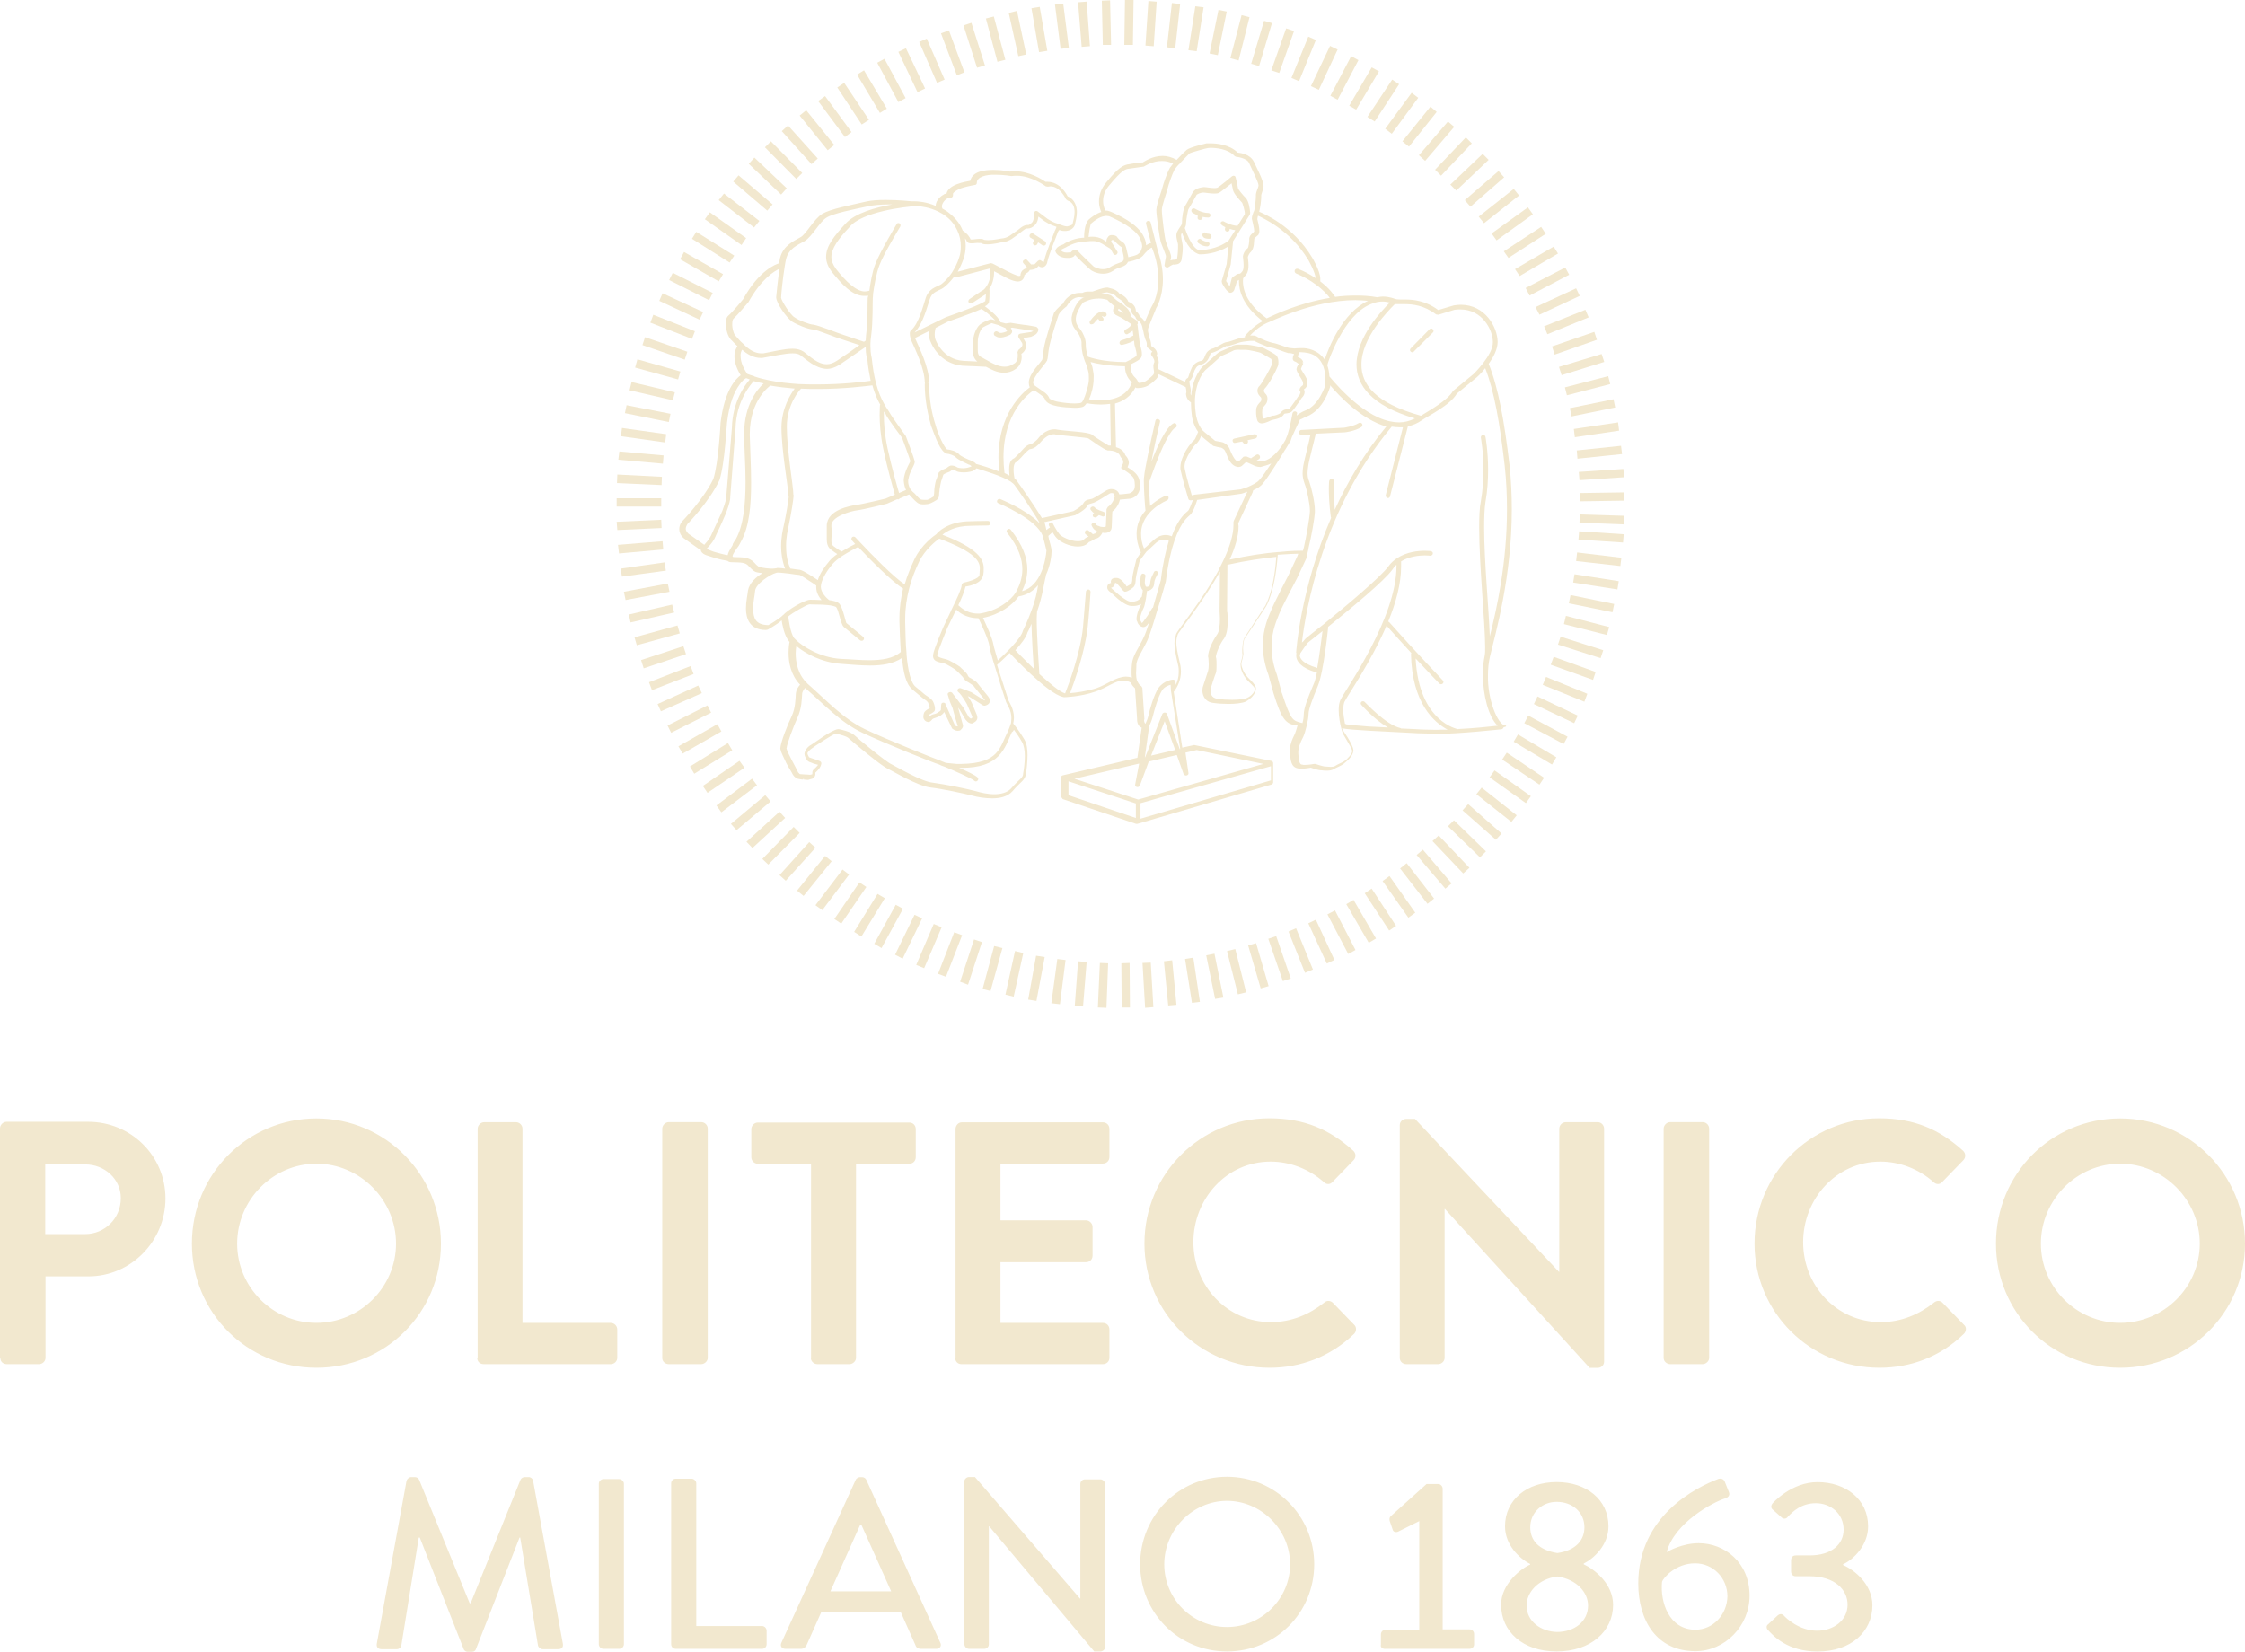 <?xml version="1.0" encoding="UTF-8"?>
<svg id="_图层_2" data-name="图层 2" xmlns="http://www.w3.org/2000/svg" viewBox="0 0 334.46 246.13">
  <defs>
    <style>
      .cls-1 {
        fill: #f2e8cf;
        stroke-width: 0px;
      }
    </style>
  </defs>
  <g id="_图层_1-2" data-name="图层 1">
    <g>
      <path class="cls-1"
        d="M167.06,143.54l1.23-.05.05,6.64h-1.23l-.05-6.59ZM163.56,150.13l.3-6.64,1.23.05-.25,6.64-1.28-.05ZM170.21,143.49l1.23-.05.39,6.64-1.23.1-.39-6.69ZM160.12,149.88l.49-6.64,1.28.1-.54,6.64-1.23-.1ZM173.4,143.24l1.23-.15.64,6.64-1.23.1-.64-6.59ZM156.63,149.49l.89-6.59,1.23.15-.84,6.59-1.28-.15ZM176.55,142.9l1.23-.2.98,6.59-1.18.15-1.03-6.54ZM153.18,148.95l1.18-6.54,1.28.2-1.23,6.54-1.23-.2ZM179.7,142.36l1.23-.25,1.33,6.54-1.23.2-1.33-6.5ZM149.79,148.21l1.43-6.5,1.23.3-1.43,6.5-1.23-.3ZM182.8,141.72l1.23-.3,1.62,6.45-1.23.3-1.62-6.45ZM146.39,147.37l1.72-6.4,1.23.3-1.77,6.4-1.18-.3ZM185.95,140.88l1.18-.34,1.87,6.4-1.18.34-1.87-6.4ZM143.04,146.29l2.07-6.3,1.18.39-2.07,6.35-1.18-.44ZM188.95,139.89l1.18-.39,2.17,6.3-1.18.39-2.17-6.3ZM139.75,145.11l2.41-6.2,1.18.44-2.41,6.2-1.18-.44ZM191.96,138.81l1.13-.49,2.51,6.15-1.18.49-2.46-6.15ZM136.5,143.78l2.61-6.1,1.18.49-2.61,6.1-1.18-.49ZM194.91,137.58l1.13-.54,2.76,6-1.13.54-2.76-6ZM133.35,142.26l2.9-5.95,1.13.54-2.9,6-1.13-.59ZM197.76,136.25l1.13-.59,3.05,5.9-1.08.59-3.1-5.9ZM130.25,140.63l3.2-5.81,1.08.59-3.2,5.86-1.08-.64ZM200.57,134.73l1.08-.64,3.35,5.76-1.08.64-3.35-5.76ZM127.25,138.86l3.49-5.66,1.08.64-3.49,5.71-1.08-.69ZM203.32,133.1l1.03-.69,3.64,5.56-1.03.69-3.64-5.56ZM124.3,136.94l3.74-5.46,1.03.69-3.74,5.46-1.03-.69ZM205.98,131.28l1.03-.74,3.84,5.46-1.03.74-3.84-5.46ZM121.49,134.88l4.03-5.31.98.74-3.99,5.31-1.03-.74ZM208.59,129.41l.98-.79,4.08,5.27-.98.79-4.08-5.27ZM118.74,132.71l4.18-5.17.98.79-4.18,5.17-.98-.79ZM211.05,127.4l.93-.79,4.28,5.02-.93.79-4.28-5.02ZM116.13,130.4l4.43-4.92.93.84-4.43,4.92-.93-.84ZM213.41,125.33l.93-.84,4.58,4.82-.93.84-4.58-4.82ZM113.57,127.99l4.67-4.77.89.89-4.67,4.72-.89-.84ZM215.72,123.12l.89-.89,4.77,4.63-.89.89-4.77-4.63ZM111.21,125.43l4.92-4.48.84.93-4.87,4.48-.89-.93ZM217.89,120.75l.84-.93,4.97,4.38-.84.93-4.97-4.38ZM108.89,122.77l5.12-4.28.79.93-5.07,4.28-.84-.93ZM219.95,118.34l.79-.98,5.22,4.13-.79.98-5.22-4.13ZM106.73,120.02l5.31-3.99.74.98-5.31,4.03-.74-1.03ZM221.92,115.83l.74-1.03,5.41,3.84-.74,1.03-5.41-3.84ZM104.71,117.11l5.46-3.74.74,1.03-5.51,3.74-.69-1.03ZM223.79,113.18l.69-1.03,5.56,3.74-.69,1.03-5.56-3.74ZM102.79,114.21l5.66-3.49.64,1.08-5.66,3.49-.64-1.08ZM225.51,110.52l.64-1.08,5.71,3.4-.64,1.08-5.71-3.4ZM101.07,111.21l5.81-3.3.59,1.08-5.76,3.3-.64-1.08ZM227.09,107.76l.59-1.13,5.86,3.15-.59,1.08-5.86-3.1ZM99.45,108.11l5.95-3,.54,1.08-5.95,3-.54-1.08ZM228.52,104.91l.54-1.13,6,2.85-.54,1.13-6-2.85ZM97.97,104.91l6.05-2.76.54,1.13-6.1,2.71-.49-1.08ZM229.84,102.05l.49-1.18,6.15,2.51-.44,1.18-6.2-2.51ZM96.69,101.66l6.2-2.41.44,1.18-6.2,2.41-.44-1.18ZM231.03,99.05l.44-1.18,6.25,2.26-.39,1.18-6.3-2.26ZM95.51,98.36l6.3-2.07.39,1.18-6.3,2.12-.39-1.23ZM232.11,96.05l.39-1.18,6.35,2.02-.39,1.18-6.35-2.02ZM94.53,94.97l6.4-1.77.34,1.18-6.4,1.77-.34-1.18ZM232.99,93l.3-1.23,6.45,1.67-.34,1.18-6.4-1.62ZM93.69,91.57l6.45-1.48.3,1.18-6.5,1.48-.25-1.18ZM233.73,89.9l.25-1.23,6.5,1.33-.25,1.23-6.5-1.33ZM92.95,88.18l6.54-1.23.25,1.23-6.54,1.23-.25-1.23ZM234.37,86.8l.2-1.23,6.59,1.03-.2,1.23-6.59-1.03ZM92.46,84.73l6.54-.93.2,1.23-6.54.89-.2-1.18ZM234.81,83.6l.15-1.28,6.59.79-.15,1.23-6.59-.74ZM92.07,81.19l6.64-.54.1,1.23-6.59.59-.15-1.28ZM235.16,80.4l.1-1.23,6.64.44-.1,1.23-6.64-.44ZM91.87,77.75l6.64-.3.05,1.23-6.59.3-.1-1.23ZM235.31,77.89l.05-1.23,6.64.2-.05,1.28-6.64-.25ZM91.87,75.48v-1.23h6.64v1.23h-6.64ZM235.36,73.47l6.64-.1v1.23l-6.64.1v-1.23ZM91.92,71.99l.05-1.28,6.64.34-.05,1.23-6.64-.3ZM235.21,70.32l6.64-.44.1,1.23-6.64.44-.1-1.23ZM92.12,68.5l.15-1.23,6.59.59-.1,1.23-6.64-.59ZM234.91,67.12l6.59-.69.15,1.23-6.64.69-.1-1.23ZM92.51,65l.15-1.23,6.59.93-.15,1.23-6.59-.93ZM234.47,63.92l6.59-.98.15,1.23-6.59.98-.15-1.23ZM93.1,61.56l.25-1.18,6.54,1.28-.25,1.23-6.54-1.33ZM233.88,60.82l6.5-1.33.25,1.23-6.5,1.33-.25-1.23ZM93.79,58.16l.3-1.23,6.45,1.53-.3,1.18-6.45-1.48ZM233.14,57.72l6.45-1.67.3,1.18-6.45,1.67-.3-1.18ZM94.62,54.77l.34-1.23,6.4,1.82-.34,1.18-6.4-1.77ZM232.26,54.67l6.35-1.92.39,1.18-6.35,1.97-.39-1.23ZM95.71,51.42l.39-1.18,6.3,2.17-.39,1.18-6.3-2.17ZM231.22,51.62l6.3-2.17.39,1.18-6.3,2.21-.39-1.23ZM96.89,48.08l.44-1.18,6.2,2.46-.44,1.13-6.2-2.41ZM230.04,48.62l6.15-2.46.49,1.13-6.15,2.51-.49-1.18ZM98.22,44.83l.49-1.13,6.05,2.8-.54,1.13-6-2.8ZM228.76,45.76l6.05-2.8.54,1.13-6,2.8-.59-1.13ZM99.69,41.73l.54-1.08,5.95,3-.54,1.08-5.95-3ZM227.29,42.91l5.9-3.05.59,1.08-5.9,3.1-.59-1.13ZM101.32,38.63l.59-1.08,5.81,3.3-.64,1.08-5.76-3.3ZM225.71,40.1l5.76-3.35.64,1.03-5.71,3.35-.69-1.03ZM103.09,35.58l.64-1.03,5.66,3.54-.69,1.03-5.61-3.54ZM224.04,37.45l5.56-3.64.69,1.03-5.56,3.59-.69-.98ZM105.01,32.67l.74-1.03,5.41,3.84-.69,1.03-5.46-3.84ZM222.22,34.79l5.41-3.89.74,1.03-5.41,3.89-.74-1.03ZM107.07,29.82l.79-.98,5.27,4.08-.79.98-5.27-4.08ZM220.3,32.28l5.22-4.13.79.98-5.22,4.13-.79-.98ZM109.24,27.06l.79-.93,5.07,4.33-.79.93-5.07-4.33ZM218.23,29.82l5.02-4.33.84.93-5.02,4.38-.84-.98ZM111.55,24.41l.84-.93,4.82,4.58-.84.93-4.82-4.58ZM216.07,27.51l4.82-4.58.89.89-4.82,4.58-.89-.89ZM113.96,21.95l.89-.89,4.67,4.72-.89.89-4.67-4.72ZM213.8,25.29l4.58-4.82.89.89-4.58,4.82-.89-.89ZM116.47,19.54l.93-.84,4.43,4.92-.93.84-4.43-4.92ZM211.39,23.13l4.33-5.02.93.79-4.33,5.07-.93-.84ZM119.13,17.22l.98-.79,4.18,5.17-.98.79-4.18-5.17ZM208.93,21.06l4.18-5.17.93.79-4.13,5.17-.98-.79ZM121.89,15.06l1.03-.74,3.94,5.36-.98.74-3.99-5.36ZM206.37,19.19l3.94-5.36.98.74-3.94,5.36-.98-.74ZM124.74,13.04l1.03-.69,3.69,5.51-1.08.69-3.64-5.51ZM203.72,17.42l3.69-5.56,1.03.69-3.64,5.56-1.08-.69ZM127.69,11.12l1.03-.64,3.4,5.71-1.03.64-3.4-5.71ZM201.01,15.75l3.35-5.71,1.08.59-3.4,5.71-1.03-.59ZM130.69,9.35l1.08-.59,3.15,5.86-1.08.59-3.15-5.86ZM198.2,14.27l3.1-5.9,1.08.59-3.1,5.9-1.08-.59ZM133.84,7.73l1.13-.54,2.85,6-1.13.54-2.85-6ZM195.3,12.84l2.85-6,1.13.54-2.8,6-1.18-.54ZM136.94,6.25l1.13-.49,2.66,6.1-1.13.49-2.66-6.1ZM192.4,11.61l2.51-6.15,1.13.49-2.51,6.15-1.13-.49ZM140.19,4.97l1.18-.44,2.31,6.25-1.13.44-2.36-6.25ZM189.4,10.48l2.21-6.25,1.18.39-2.21,6.25-1.18-.39ZM143.54,3.79l1.18-.39,2.02,6.35-1.18.34-2.02-6.3ZM186.4,9.5l1.92-6.4,1.18.34-1.92,6.4-1.18-.34ZM146.88,2.76l1.18-.3,1.72,6.45-1.18.3-1.72-6.45ZM183.3,8.66l1.67-6.4,1.18.3-1.62,6.45-1.23-.34ZM150.28,1.92l1.23-.3,1.38,6.5-1.18.25-1.43-6.45ZM180.2,7.97l1.33-6.5,1.23.25-1.33,6.5-1.23-.25ZM153.67,1.23l1.23-.2,1.13,6.54-1.23.2-1.13-6.54ZM177.05,7.48l1.03-6.54,1.23.15-1.03,6.54-1.23-.15ZM157.17.69l1.23-.15.84,6.59-1.23.15-.84-6.59ZM173.85,7.04l.74-6.59,1.23.15-.74,6.64-1.23-.2ZM160.61.34l1.28-.1.49,6.64-1.23.1-.54-6.64ZM170.65,6.79l.44-6.64,1.23.1-.44,6.64-1.23-.1ZM164.15.1l1.23-.05.15,6.64h-1.23l-.15-6.59ZM167.5,6.69l.1-6.69h1.28l-.1,6.69h-1.28Z" />
      <path class="cls-1"
        d="M263.35,242.84c.84.93,2.95,3.25,7.43,3.25,4.97,0,8.17-2.95,8.17-6.89,0-3.1-2.66-5.27-4.38-6v-.1c1.62-.74,3.74-2.9,3.74-5.66,0-4.03-3.35-6.59-7.53-6.59-3.94,0-6.69,3.15-6.69,3.15-.25.3-.3.69,0,.93l1.33,1.18c.3.3.74.2.93-.1.74-.79,2.02-2.02,4.18-2.02s4.13,1.53,4.13,3.94c0,2.12-1.72,3.84-5.07,3.84h-2.02c-.49,0-.74.25-.74.79v1.57c0,.49.3.74.69.74h2.02c3.89,0,5.71,2.07,5.71,4.23,0,2.41-2.17,3.89-4.53,3.89-2.71,0-4.67-1.92-4.92-2.21-.3-.34-.64-.34-.98-.05l-1.43,1.33c-.25.15-.25.54-.05.79M252.58,242.84c-3.94,0-5.27-4.13-4.97-7.13.2-.64,2.07-2.76,4.92-2.76,2.71,0,4.82,2.21,4.82,4.92-.05,2.71-2.12,4.97-4.77,4.97M244.07,235.95c0,5.56,2.76,10.09,8.51,10.09,4.38,0,8.07-3.74,8.07-8.27,0-4.97-3.74-7.82-7.58-7.82-2.41,0-4.53,1.18-4.77,1.33,1.18-4.43,6.94-7.43,8.61-7.97.69-.2.84-.59.64-1.03l-.59-1.48c-.15-.39-.49-.54-.93-.44-3.35,1.28-11.96,5.51-11.96,15.6M227.43,239.24c0-1.92,1.67-3.94,4.58-4.33,2.95.44,4.58,2.41,4.58,4.33,0,2.41-2.07,3.94-4.63,3.94-2.36-.05-4.53-1.57-4.53-3.94M232.01,231.42c-2.8-.44-4.03-1.92-4.03-3.84,0-2.21,1.77-3.79,3.94-3.79,2.36,0,4.13,1.57,4.13,3.79,0,1.87-1.23,3.44-4.03,3.84M223.64,239.14c0,3.94,3.2,6.94,8.27,6.94s8.41-3,8.41-6.94c0-3.1-2.71-5.27-4.38-6.05v-.1c1.57-.79,3.69-2.8,3.69-5.56,0-3.99-3.3-6.59-7.73-6.59s-7.68,2.66-7.68,6.59c0,2.8,2.17,4.82,3.74,5.61v.1c-1.28.54-4.33,2.85-4.33,6M206.37,245.69h12.55c.39,0,.69-.3.69-.64v-1.57c0-.39-.3-.69-.69-.69h-3.99v-20.96c0-.34-.3-.69-.64-.69h-1.77l-5.36,4.82c-.15.15-.2.44-.1.74l.44,1.28c.1.3.49.39.79.25l3.15-1.57v16.19h-5.02c-.39,0-.69.3-.69.69v1.57c-.1.3.2.59.64.59M173.45,233.09c0-5.12,4.23-9.45,9.35-9.45s9.4,4.33,9.4,9.45-4.23,9.35-9.4,9.35-9.35-4.18-9.35-9.35M169.86,233.09c0,7.23,5.71,12.99,12.94,12.99s12.99-5.76,12.99-12.99-5.81-13.04-12.99-13.04-12.94,5.81-12.94,13.04M143.68,245c0,.39.34.69.69.69h2.26c.39,0,.69-.3.69-.69v-17.57h.05l15.65,18.65h.93c.34,0,.69-.3.69-.64v-24.31c0-.34-.34-.69-.69-.69h-2.31c-.39,0-.69.3-.69.69v17.07h-.05l-15.65-18.11h-.89c-.34,0-.69.3-.69.64v24.26ZM123.71,237.13l4.43-9.89h.2l4.43,9.89h-9.05ZM117.01,245.69h2.31c.44,0,.74-.3.84-.54.74-1.67,1.48-3.3,2.21-4.97h11.81l2.21,4.97c.1.34.39.54.84.54h2.26c.54,0,.84-.44.59-.93l-11.02-24.26c-.1-.25-.39-.39-.59-.39h-.39c-.15,0-.49.15-.59.39l-11.07,24.26c-.25.49.05.93.59.93M99.99,245c0,.39.3.69.69.69h12.84c.39,0,.69-.3.69-.69v-2.02c0-.34-.3-.69-.69-.69h-9.79v-21.26c0-.34-.34-.69-.69-.69h-2.36c-.39,0-.69.3-.69.69v23.96h0ZM89.21,245c0,.39.34.69.69.69h2.36c.34,0,.69-.3.69-.69v-23.91c0-.34-.34-.69-.69-.69h-2.36c-.34,0-.69.3-.69.69v23.91ZM56.14,244.9c-.1.54.2.84.69.84h2.31c.3,0,.59-.25.64-.49l2.61-16.14h.15l6.54,16.63c.05.2.34.39.59.39h.64c.34,0,.54-.2.59-.39l6.5-16.63h.1l2.66,16.14c.1.25.39.49.69.49h2.31c.54,0,.79-.3.69-.84l-4.43-24.26c-.05-.3-.34-.54-.64-.54h-.59c-.25,0-.54.15-.64.39l-7.43,18.4h-.15l-7.53-18.4c-.1-.25-.39-.39-.64-.39h-.54c-.3,0-.59.25-.69.54l-4.43,24.26Z" />
      <path class="cls-1"
        d="M304.05,185.31c0-6.5,5.31-11.91,11.81-11.91s11.86,5.41,11.86,11.91-5.36,11.81-11.86,11.81-11.81-5.31-11.81-11.81M297.36,185.31c0,10.28,8.22,18.5,18.5,18.5s18.6-8.22,18.6-18.5-8.27-18.65-18.6-18.65-18.5,8.32-18.5,18.65M261.39,185.31c0,10.28,8.32,18.5,18.6,18.5,4.63,0,9.05-1.62,12.55-5.02.39-.34.49-1.03.05-1.38l-3.2-3.3c-.3-.3-.84-.39-1.28,0-2.17,1.72-4.82,2.9-7.92,2.9-6.59,0-11.56-5.46-11.56-11.91s4.92-12.01,11.51-12.01c2.9,0,5.76,1.13,7.92,3.05.39.39.93.39,1.28,0l3.15-3.25c.39-.39.39-1.03-.05-1.43-3.49-3.15-7.23-4.82-12.5-4.82-10.24,0-18.55,8.32-18.55,18.65M247.85,202.34c0,.54.49.93.98.93h4.82c.49,0,.98-.44.98-.93v-34.15c0-.54-.44-.98-.98-.98h-4.82c-.54,0-.98.49-.98.98v34.15ZM208.54,202.34c0,.54.44.93.98.93h4.72c.54,0,.98-.44.98-.93v-22.19h.05l21.55,23.67h1.23c.49,0,.93-.39.93-.93v-34.69c0-.54-.44-.98-.93-.98h-4.77c-.59,0-.98.49-.98.98v21.31h-.05l-21.45-22.78h-1.28c-.54,0-.98.39-.98.93v34.69h0ZM170.5,185.31c0,10.28,8.32,18.5,18.65,18.5,4.58,0,9-1.62,12.55-5.02.39-.34.44-1.03.05-1.38l-3.2-3.3c-.3-.3-.89-.39-1.28,0-2.17,1.72-4.82,2.9-7.92,2.9-6.59,0-11.56-5.46-11.56-11.91s4.92-12.01,11.51-12.01c2.9,0,5.76,1.13,7.92,3.05.39.39.93.39,1.28,0l3.15-3.25c.39-.39.39-1.03-.05-1.43-3.49-3.15-7.28-4.82-12.5-4.82-10.28,0-18.6,8.32-18.6,18.65M142.31,202.34c0,.54.39.93.93.93h21.06c.59,0,.98-.44.98-.93v-4.23c0-.54-.39-.98-.98-.98h-15.25v-9.05h12.74c.54,0,.98-.39.98-.98v-4.28c0-.54-.49-.98-.98-.98h-12.74v-8.46h15.25c.59,0,.98-.44.98-.98v-4.18c0-.54-.39-.98-.98-.98h-21.01c-.54,0-.93.49-.93.98v34.15h-.05ZM120.8,202.34c0,.54.49.93.98.93h4.77c.49,0,.98-.44.98-.93v-28.93h7.92c.59,0,.98-.44.98-.98v-4.18c0-.54-.39-.98-.98-.98h-22.54c-.54,0-.98.49-.98.98v4.18c0,.54.44.98.98.98h7.92v28.93h-.05ZM98.66,202.34c0,.54.44.93.98.93h4.82c.49,0,.98-.44.98-.93v-34.15c0-.54-.44-.98-.98-.98h-4.82c-.54,0-.98.49-.98.98v34.15ZM71.1,202.34c0,.54.39.93.98.93h18.9c.54,0,.98-.44.98-.93v-4.23c0-.54-.44-.98-.98-.98h-13.14v-28.93c0-.54-.44-.98-.98-.98h-4.72c-.54,0-.98.49-.98.98v34.15h-.05ZM35.33,185.31c0-6.5,5.31-11.91,11.81-11.91s11.86,5.41,11.86,11.91-5.36,11.81-11.86,11.81-11.81-5.31-11.81-11.81M28.59,185.31c0,10.28,8.22,18.5,18.55,18.5s18.55-8.22,18.55-18.5-8.27-18.65-18.55-18.65-18.55,8.32-18.55,18.65M6.74,183.89v-10.38h5.95c2.9,0,5.31,2.17,5.31,5.02,0,3.05-2.41,5.36-5.31,5.36h-5.95ZM.05,202.34c0,.54.39.93.98.93h4.77c.54,0,.98-.44.98-.93v-12.15h6.4c6.3,0,11.47-5.22,11.47-11.61s-5.17-11.42-11.51-11.42H.98c-.54,0-.98.49-.98.98v34.2h.05Z" />
      <path class="cls-1"
        d="M186.84,64.71l-2.95.64c-.2.05-.3.2-.25.39.05.2.2.3.39.25l1.03-.2.25.3s.2.1.25.1c.1,0,.2-.05.25-.1.15-.15.15-.34.05-.49h0l1.13-.25c.2-.05.3-.2.3-.39-.05-.15-.2-.3-.44-.25" />
      <path class="cls-1"
        d="M224.24,108.11c-1.13-.15-2.66-3.94-2.56-7.53,0-.93.1-1.92.3-2.76.84-3.49,3.25-11.91,3.25-21.9,0-2.17-.1-4.38-.34-6.64-.79-6.64-1.67-11.51-3.1-15.06h0c.69-.98,1.33-2.17,1.33-3.25,0-2.17-1.82-5.56-5.51-5.56-.34,0-.69.05-1.03.1l-2.31.69c-1.92-1.43-3.74-1.57-4.97-1.57h-.74c-.39,0-.64-.05-.74-.1-.05,0-.79-.34-1.82-.34-.25,0-.49.05-.79.1h-.05c-1.08-.2-2.12-.25-3.15-.25s-2.07.05-3.1.2c-.15-.25-.79-1.23-2.21-2.31v-.44c-.05-1.18-1.18-3.05-1.18-3.05-2.9-4.87-7.38-6.64-7.92-6.89.15-.59.3-1.67.3-2.21v-.25h-.15.15c0-.15.25-.69.34-1.28v-.15c-.05-.84-.93-2.46-1.43-3.54-.59-1.18-1.97-1.33-2.41-1.38-1.28-1.23-3.15-1.38-4.08-1.38h-.59c-.1.05-2.41.54-2.95.98-.25.2-.89.84-1.48,1.48-.69-.39-1.43-.59-2.07-.59-1.62,0-2.8.89-3,.98,0-.05-1.23.1-1.97.25-.89.1-1.62.49-3.4,2.66-.89,1.03-1.13,2.07-1.13,2.9,0,.79.25,1.38.34,1.57-.79.25-1.48.79-1.87,1.13-.64.64-.69,2.17-.69,2.71h-.25c-1.48.1-2.76.89-2.76.93,0,.1-1.03.2-1.28.98,0,.1.05.2.05.2.1.3.64.89,1.62.89h.05c.74.05,1.08-.2,1.18-.39t.05-.05c.3.39,2.31,2.26,2.36,2.26.05.05.79.54,1.82.54.44,0,.98-.1,1.48-.44.79-.64,1.82-.44,2.21-1.33.34-.05,1.18-.25,1.72-.54.2-.1.49-.3.69-.59h0c.05-.1.98-1.08,1.18-.98v.05c.74,1.82.93,3.4.93,4.67,0,2.56-.93,3.94-.93,3.94-.15.2-.69,1.53-1.08,2.41-.2-.44-.54-.69-.74-.79-.1-.39-.39-.69-.59-.84v-.05c-.1-1.23-1.33-1.33-1.13-1.38-.3-.79-1.33-1.18-1.33-1.18-.44-.74-1.72-.84-1.72-.89h-.15c-.59,0-1.77.49-2.12.59h-.49c-.3,0-.64,0-1.03.2h-.39c-.64,0-1.82.25-2.51,1.62,0,0-.84.59-1.33,1.38,0,.05-1.33,3.94-1.53,5.41-.2,1.53-.1,1.08-.2,1.48-.05.34-2.02,2.07-2.02,3.49,0,.25.05.49.15.69-1.13.84-4.67,3.94-4.67,10.48,0,.64.05,1.33.1,2.07-1.48-.59-3.05-1.03-3.44-1.13-.25-.34-.64-.44-.84-.54-.3-.1-1.53-.64-1.67-.89-.44-.49-1.28-.69-1.82-.74h0c-.39-.3-1.33-2.17-1.72-3.69-.54-1.67-.93-3.74-.93-5.9v-.2l-.2-.1h.2c0-2.41-1.57-5.41-2.02-6.5-.05-.05-.05-.15-.1-.2l2.17-1.08c0,.2-.05.44-.05.64,0,.34.05.74.25,1.08,0,0,1.18,3.2,4.72,3.49.34,0,3.4.15,3.4.15h.1c.74.39,1.62.89,2.66.89.59,0,1.18-.15,1.72-.54,0,0,.93-.49.93-1.82,0-.1,0-.3-.05-.44.3-.2.69-.59.74-1.28,0-.2-.05-.39-.2-.64l-.25-.44,1.18-.2c.05-.1.93-.2,1.08-1.03,0,0,0-.1-.05-.2l-.25-.25s-1.57-.3-1.87-.3c-.15,0-1.97-.3-1.97-.3l-.74.1-.79-.2h0c-.3-.89-1.82-1.97-2.31-2.36.25-.1.44-.3.59-.49.1-.49.1-1.33.1-1.72v-.2s0-.1-.05-.15c.64-.93.74-2.02.74-2.66l1.57.84s1.18.69,1.97.69h.05c.74-.05.93-.69.89-.89l.25-.3c.34-.15.49-.34.59-.54.2,0,.59-.05.89-.2.15-.1.3-.25.39-.39.15.1.3.2.54.2.39,0,.74-.39.79-.84.25-1.13,1.28-3.59,1.48-4.18.1-.3.2-.44.3-.54.25.1.49.15.79.15h.2c1.13-.1,1.38-.93,1.38-1.18,0-.05.25-.84.25-1.62,0-.84-.3-1.92-1.38-2.36-.25-.49-1.18-2.12-2.95-2.17h-.34c-.49-.34-2.41-1.57-4.53-1.57-.25,0-.54,0-.79.05.05,0-1.13-.25-2.41-.25-1.38,0-3.15.2-3.49,1.62-.79.15-3.25.54-3.54,1.92-.15,0-.34.05-.44.15-.39.2-1.13.79-1.18,1.67-1.33-.59-2.61-.69-3.25-.69h-.39s-1.82-.2-3.79-.2c-1.03,0-2.12.05-2.95.25-2.31.54-5.22,1.08-6.5,1.82-1.28.79-2.41,3.05-3.25,3.49-.93.54-2.56,1.18-3.05,3.1-.05.2-.1.49-.15.79-.39.1-2.95.98-5.36,5.36,0,0-1.62,1.97-2.17,2.41-.34.3-.39.74-.39,1.23,0,.89.3,1.87.74,2.36.15.1.49.54.98.98-.2.3-.44.79-.44,1.48,0,.74.2,1.67.93,2.85-.74.54-2.41,2.21-3,7.09,0,0-.3,6.05-1.08,8.37-1.43,3-4.63,6.3-4.63,6.3-.05.05-.44.49-.44,1.18,0,.39.15.89.64,1.33l2.36,1.67s.1.05.2.05c0,.1.05.2.05.25.34.59,1.08.64,2.02.98.84.25,1.57.39,1.92.44.15.15.34.2.59.2,1.43.05,2.07,0,2.56.59.3.3.59.64.98.84.1.05.49.15,1.08.2-.98.59-1.97,1.48-2.17,2.61-.05.59-.3,1.62-.3,2.66,0,1.53.59,3.2,2.95,3.2h.05l.25-.05s1.28-.69,2.07-1.38c.1.59.34,2.17,1.08,3.1.05.05.05.1.1.1-.05.2-.15.84-.15,1.67,0,1.33.3,3.25,1.72,4.72-.2.2-.59.69-.64,1.38-.05.74-.05,2.07-.59,3.25-.59,1.23-1.67,3.89-1.72,4.87,0,0,0,.1.05.2.05.39.49,1.18.84,1.97.2.39.44.79.59,1.03.1.15.15.25.2.34,0,.05.05.05.05.1.2.44.44.64.74.84.2.05.69.15.93.15v-.05l.1-.1v.15h.05c.1,0,.39.05.54.05.05,0,.15,0,.2-.05.2-.1.74,0,.93-.69v-.34h0c.34-.3.79-.74.89-1.33.05-.15-.1-.39-.34-.44-.2-.1-.74-.25-.98-.34-.39-.15-.54-.15-.54-.25-.15-.25-.2-.39-.2-.49v-.1c.1-.2.44-.54.69-.69.15-.15,3.1-2.12,3.54-2.17h.05c.59.15,1.62.39,1.92.74.54.49,4.63,3.94,5.66,4.43.84.39,4.48,2.61,6.45,2.85,1.77.2,4.97.89,6.3,1.23.69.2,1.82.39,2.9.39s2.26-.2,3.05-1.08c1.18-1.43,1.87-1.53,2.02-2.71.05-.49.2-1.57.2-2.66,0-.84-.1-1.72-.49-2.36-.79-1.33-1.53-2.21-1.53-2.21-.05-.05-.05-.1-.1-.1v-.05c.05-.3.1-.59.1-.84,0-1.43-.79-2.41-.84-2.66-.05-.2-.44-1.33-.89-2.76-.25-.79-.54-1.62-.79-2.46.2-.2,1.03-.89,1.87-1.77.3.3,5.66,6.05,7.92,6.54.05,0,.1.05.2.05,0,0,2.41-.05,4.67-.84,1.77-.59,2.95-1.67,4.13-1.62.34,0,.74.05,1.18.3,0,.05.05.1.05.15.1.25.3.44.54.69l.3,4.48v.05c0,.25,0,1.08.69,1.33l-.64,4.48-11.07,2.61c-.1,0-.15.05-.2.1,0,0-.05,0-.05.05-.05.1-.1.15-.05.3v2.76l.25.34,10.92,3.69h.2l19.98-5.86c.15-.05.25-.2.25-.34v-2.85c0-.15-.1-.3-.3-.34l-11.47-2.36-1.77.39-1.28-8.32.05-.05c.49-.64,1.03-1.67,1.03-3,0-.34-.05-.79-.15-1.18-.39-1.62-.54-2.51-.54-3.15,0-.49.1-.79.2-1.13.05-.34,3.79-4.87,6.3-9.4,0,1.57-.05,4.18-.05,5.36v.64c0,.2.05.59.05,1.03,0,.84-.1,1.97-.44,2.36-.64.93-1.33,2.36-1.33,3.25,0,0,0,.1.05.25,0,.2.05.59.05.93,0,.44-.05.84-.1.98-.1.34-.79,2.41-.79,2.41,0,.05-.05.2-.05.39-.05.54.2,1.82,1.62,1.97.69.1,1.53.15,2.26.15,1.03,0,1.97-.1,2.56-.34.79-.44,1.48-1.13,1.53-1.92,0-.1,0-.25-.1-.39-.34-.69-.98-1.08-1.33-1.57-.34-.39-.74-1.23-.74-1.72v-.15s.25-.84.3-1.33v-.05h0v-.05c0-.1-.05-.39-.05-.69,0-.59.1-1.38.25-1.53.39-.54,3.1-4.67,3.1-4.67.05-.05,1.38-2.07,1.82-7.77v-.05c1.48-.1,2.56-.15,3.05-.15l-.1.3-1.33,2.85s-2.26,4.33-2.66,5.41c-.25.64-1.18,2.46-1.18,5.12,0,1.28.25,2.8.84,4.38l.74,2.71c1.23,3.99,1.87,4.63,3.49,4.82h.1c-.15.54-.3,1.03-.39,1.23-.15.34-.49.93-.64,1.62-.1.3-.15.64-.15.98,0,.1,0,.2.05.3.1.93.1,2.07,1.18,2.26.15.05.3.05.44.05.59,0,1.23-.1,1.48-.15.3.1,1.08.39,1.62.39.25.05.54.05.84.05s.64-.05.93-.2c.34-.25,1.13-.49,1.53-.84.34-.3,1.38-1.03,1.43-1.97v-.05c-.1-.98-1.67-3.05-1.67-3.15,0,.05,0,0,0-.1,1.48.3,5.81.44,10.33.69,1.48.1,1.62.05,2.95.1.2,0,.44.05.74.05,3.4,0,9.64-.69,9.69-.69.15,0,.3-.15.34-.3.54-.1.39-.25.25-.3M207.75,45.37s.05-.05.05-.05h1.43c1.23,0,2.9.15,4.72,1.53l.34.05,2.41-.74c.3-.05.59-.05.89-.05,3.2,0,4.82,3,4.82,4.87.05,1.92-2.9,4.77-2.9,4.77l-3.05,2.51c-.74,1.38-3.59,2.95-4.77,3.69-6.94-1.92-8.86-4.77-8.86-7.58-.05-3.99,3.99-8.07,4.92-9M205.98,44.93c.44,0,.84.1,1.08.15-1.28,1.28-4.92,5.12-4.97,9.2,0,3.1,2.17,6.15,8.71,8.07-.79.39-1.57.59-2.36.59-.44,0-.84-.05-1.33-.15-4.58-.93-9-6.69-9.05-6.69-.05-.64-.15-1.23-.34-1.72.05-.05.1-.15.1-.25,0-.05,2.31-7.18,6.4-8.81.69-.3,1.23-.39,1.77-.39M201.99,44.73c.59,0,1.18.05,1.82.1-3.84,1.77-5.9,7.04-6.45,8.76-.98-1.43-2.56-1.77-3.54-1.72-.54,0-.89.05-.93.05h-.05c-.34-.05-.74-.05-.89-.1-.15,0-1.82-.69-2.41-.74-.05,0-.49-.15-.93-.3-.59-.25-1.28-.54-1.38-.64-.25-.15-.44-.15-.69-.15h-.3c.39-.44,1.33-1.33,2.51-1.87.44-.1,6.69-3.4,13.24-3.4M192.94,61.31c-.2-.05-.34.1-.39.3h0s-.3,1.82-.74,3.2c-.2.44-.3.74-.3.74-.2.34-.44.74-.64,1.03-1.33,1.82-2.41,2.17-3.05,2.17-.3,0-.54-.05-.64-.1l.39-.25c.15-.1.2-.3.1-.49-.1-.2-.34-.25-.49-.15l-.69.44s-.05.05-.1.1c-.34-.15-.74-.3-.74-.3l-.39.05-.69.69h-.1c-.49.1-1.13-1.43-1.33-1.97-.34-.64-.93-.89-1.28-.93-.1,0-.79-.15-.84-.15,0-.05-1.72-1.38-1.87-1.57-.79-.93-.98-2.31-.98-2.31-.1-.64-.15-1.28-.15-1.77v-.49c.15-3.05,1.53-4.38,1.53-4.38l1.23-1.08s.93-.84,1.08-.98c.1-.1,1.28-.54,1.82-.84.1-.1.59-.2,1.08-.15h.84c.39,0,2.12.39,2.17.44.15.05,1.62.93,1.62.93,0,0,.1.25.1.49,0,.15,0,.3-.05.44-.2.49-1.33,2.56-1.77,3.05-.25.2-.34.49-.34.74,0,.59.49.93.54,1.03,0,0,.05.05.05.2,0,.1-.05.2-.05.3s-.44.39-.64.89c-.1.25-.1.49-.1.79,0,.39.05.89.2,1.28.15.3.44.39.64.39.54,0,1.33-.44,1.48-.49q.1,0,.2-.05c.49-.1,1.33-.25,1.67-.89h0c.2-.1.64,0,1.08-.3.39-.34.89-1.18,1.03-1.33.25-.3.49-.79.59-.84.2-.2.34-.49.34-.79,0-.15-.05-.25-.1-.39.05-.05.1-.1.2-.15.25-.25.3-.49.3-.74s-.05-.44-.1-.69c-.15-.39-.84-1.33-.84-1.48,0-.05.2-.49.34-.79l-.2-.15h.2c-.15-.59-.59-.69-.84-.84.05-.1.1-.3.15-.49l.05-.15v-.05h.3c1.28.05,3.44.34,3.64,3.79v1.08s-.93,3.1-3.05,3.84c-.3.1-1.03.54-1.13.64-.05.05-.05.1-.1.1,0-.15.05-.3.05-.3.05-.15-.1-.3-.3-.34M189.4,69.04c-.69,1.03-1.38,2.07-1.77,2.46-.34.44-1.13.79-1.77,1.08-.54.2-1.03.34-1.03.34l-6.84.79-.44.1c-.2-.74-.79-2.66-1.03-3.89,0-.1-.05-.2-.05-.34-.05-1.28,1.53-3.35,1.72-3.44.39-.3.64-.84.74-1.18.64.54,1.82,1.48,1.82,1.48.2.05.89.25,1.13.25,0,0,.49.15.64.54.25.34.59,2.26,1.97,2.36.1,0,.2-.05.3-.05l.2-.1.64-.59c.34.1.98.44,1.13.49.1.05.49.25,1.03.25.49-.15,1.03-.25,1.62-.54M177.24,57.33v-.1c0-.15-.05-.25-.05-.34v-.1c.64-.49.54-1.33.93-1.87.15-.3.34-.44.69-.54,1.62-.44,1.23-1.87,1.82-1.82.93-.3,1.92-.98,2.12-1.03h0v.05-.05l.05.05c.54-.05,1.77-.54,2.02-.59.15-.05.59-.1.98-.15.3-.05.54-.05.74-.05h.3c.25.15.89.44,1.53.69.44.2.84.3,1.13.34.3,0,1.97.69,2.41.79.15,0,.44,0,.69.1.05,0,.15.05.2.05h0c-.05.1-.2.3-.2.64-.05.15.1.39.25.44.1.05.3.1.44.25.1.05.15.1.2.15h0s-.3.34-.34.79c0,0,0,.1.05.2.1.39.74,1.28.84,1.53.05.1.1.3.1.44s-.05.2-.05.2c-.15.15-.39.2-.49.69,0,.1.1.25.15.34v.05s-.1.25-.1.3c-.25.25-.49.69-.64.89-.2.25-.79,1.13-.93,1.23,0,.15-.89-.1-1.28.64l-.1.05c-.2.15-.79.34-.93.34h-.15c-.44.1-1.13.49-1.43.44v.05c-.1-.25-.15-.64-.15-.98,0-.25.05-.54.05-.59.05-.2.44-.44.64-.89.05-.15.1-.34.1-.54,0-.25-.05-.44-.2-.64-.15-.15-.39-.44-.34-.59q0-.1.1-.25c.69-.69,1.72-2.71,1.97-3.35.1-.2.1-.44.1-.64,0-.44-.1-.74-.3-.98-.3-.3-1.57-.93-1.92-1.13-.34-.15-1.92-.44-2.51-.49h-.89c-.49,0-1.03,0-1.43.3-.39.25-1.48.64-1.82.84-.3.2-1.18,1.03-1.18,1.03l-1.23,1.08s-1.48,1.43-1.72,4.33c-.05-.05-.1-.2-.1-.3v-.05c.05-.2.05-.34.05-.34,0-.3-.1-.64-.15-.89M194.91,38.73s1.08,1.92,1.08,2.71c-.79-.54-1.62-.98-2.61-1.38-.2-.05-.39,0-.49.2-.05.2,0,.39.2.49,1.08.44,2.12,1.03,2.9,1.62,1.18.84,1.82,1.62,2.12,2.02-4.58.74-8.37,2.56-9.4,3.05-3.2-2.31-3.54-4.53-3.54-5.56,0-.3.05-.44.05-.44.15-.2.3-.34.44-.54.3-.39.34-.93.34-1.38,0-.54-.1-1.08-.1-1.23h0s.15-.49.44-.74c.59-.59.44-1.72.54-2.02-.05,0,.25-.25.59-.54.1-.2.15-.34.15-.59,0-.59-.25-1.48-.3-1.72v-.05c0-.2.05-.3.1-.49.59.3,4.77,2.07,7.48,6.59M175.57,24.55s.1-.1.15-.1v-.05c.59-.64,1.28-1.33,1.48-1.53.15-.15,2.56-.79,2.66-.79.05,0,.2-.05.44-.05.89,0,2.66.15,3.64,1.23l.2.1s1.67.15,1.97.98c.49,1.08,1.38,2.85,1.38,3.25v.1c-.05.34-.34.79-.39,1.33v.2c0,.49-.15,1.87-.25,2.17-.05.1-.05.15-.1.2-.1.3-.25.64-.25.98,0,0,0,.1.05.25.05.34.3,1.18.3,1.62,0,.1-.05.1-.05.1-.15.25-.59.39-.69.98.05.25-.1,1.48-.25,1.48-.44.34-.64.84-.69,1.18v.05c0,.25.1.69.1,1.28,0,.39-.05.79-.2.93-.1.15-.25.3-.34.34-.15,0-.44,0-.69.25l-.39.25-.15.2s-.1.39-.2.79c-.05.1-.05.3-.1.39-.2-.25-.39-.59-.54-.79l.69-2.46.34-3.3v-.15l2.51-3.99c.05-.2.05-.25.05-.25-.05-.59-.2-1.77-.69-2.26-.25-.2-1.18-1.33-1.13-1.43-.05-.39-.34-1.57-.34-1.57-.05-.15-.1-.25-.2-.25-.1-.05-.25,0-.34.05,0,0-1.87,1.57-2.21,1.72,0,0-.2.05-.39.05-.54,0-1.28-.15-1.57-.15h-.05c-.49.05-1.33.2-1.67.84-.2.34-.93,1.72-1.08,1.92-.3.49-.49,1.72-.49,2.51,0,.25-.1.44-.3.69-.15.25-.3.44-.44.74-.05.15-.1.3-.1.49,0,.44.15.79.25,1.33v.54c0,.64-.1,1.43-.15,1.67,0,0-.05,0-.1.05-.1.05-.25.05-.34.05h-.1c-.15,0-.3.05-.44.1.05-.2.1-.39.1-.49v-.1c-.05-.54-.69-1.82-.79-2.26-.15-.39-.59-3.84-.59-4.63v-.05c0-.64.79-2.8.89-3.3.05-.3.64-2.02.98-2.66.1-.15.34-.49.64-.79M182.11,33.61s.2.1.44.25l-.05.2c-.05.2.05.39.25.44.2.05.39-.05.44-.25v-.15c.25.1.54.15.84.2l-.98,1.53s-.05.05-.05.05c-1.72,1.33-3.89,1.38-4.28,1.38h-.1c-1.13-.25-2.07-3.2-2.07-3.2,0,0,0-.05-.05-.05.1-.2.2-.44.2-.74,0-.54.3-2.02.34-2.07.2-.34.93-1.57,1.18-2.07,0-.2.74-.44,1.03-.44.25,0,1.03.15,1.62.15.25,0,.49,0,.74-.1.34-.2,1.28-.98,1.87-1.43.05.34.2.84.2.98.15.64.98,1.48,1.33,1.87.1,0,.49,1.43.44,1.67v.1l-1.08,1.72h-.05c-.98-.05-1.97-.64-1.97-.64-.15-.1-.39-.05-.49.15,0,.1.05.34.25.44M167.35,38.73c.05.39-.79.34-1.97,1.08-.34.25-.74.3-1.08.3-.39,0-.69-.1-.98-.2-.25-.1-.39-.2-.39-.2h0s-2.17-2.07-2.21-2.17c-.15-.2-.34-.3-.54-.3-.25,0-.44.1-.59.3-.05.05-.1.1-.1.1v-.05s-.25.05-.54.05h-.05c-.49,0-.74-.2-.89-.39.25-.15.79-.39.79-.39.05-.05,1.33-.79,2.56-.84.2,0,.39-.05.59-.05.34-.05.59-.05.89-.05.44,0,.79.1,1.33.39l1.23.74.05.05.39.69c.1.2.3.25.49.15.15-.15.25-.34.1-.49,0,0-.3-.49-.54-.89-.15-.25-.3-.44-.3-.44-.05-.1-.05-.15-.05-.15q0-.1.1-.2h.2s.1.05.1.05c.05,0,.34.39.84.79.49.44.15-.3.59,1.43.05.25.05.39.05.54v.15h-.05ZM169.91,37.5c-.15.2-.34.34-.49.44-.3.15-.89.3-1.33.39,0-.15-.05-.3-.1-.49-.3-1.48-.44-1.57-.84-1.82-.44-.3-.69-.64-.79-.79-.15-.1-.34-.2-.74-.2-.2,0-.44.05-.59.34-.15.2-.2.39-.2.59v.05l-.39-.25c-.59-.39-1.18-.49-1.72-.49-.2,0-.34,0-.54.05.05-.59.2-1.92.44-2.07.39-.34,1.18-.93,1.87-1.03.1,0,.2-.05.3-.05.15,0,.3.05.44.05,1.03.44,3.99,1.82,4.63,3.35.2.49.3.84.3,1.18-.05.3-.15.54-.25.74M172.22,45.96s1.03-1.57,1.03-4.33c0-1.23-.2-2.66-.79-4.33v-.05l-1.03-4.08c-.05-.2-.2-.3-.44-.25-.2.05-.3.25-.25.44l.74,2.85c-.3.05-.49.2-.74.34,0-.39-.1-.79-.34-1.28-.89-1.97-3.94-3.3-4.97-3.74-.25-.1-.44-.15-.69-.15h-.05s0-.05-.05-.1h0s-.3-.54-.3-1.33c0-.69.2-1.53.98-2.41,1.82-2.17,2.31-2.36,2.95-2.41.79-.1,2.12-.3,2.12-.3.15-.05,1.33-.89,2.76-.84.54,0,1.03.1,1.62.39-.2.25-.39.49-.49.64-.44.79-.98,2.41-1.08,2.85-.05.34-.89,2.51-.93,3.4h0c0,.89.49,4.28.69,4.87.15.49.79,1.92.74,2.07v.05c-.05.2-.2,1.18-.2,1.18-.05.15.05.3.15.34.1.1.25.1.39.05,0,0,.15-.1.39-.25l.3-.15c.1-.05.1,0,.1,0h.1c.2-.05.84.05,1.08-.64.05-.34.2-1.13.2-1.82,0-.2,0-.44-.05-.64-.1-.59-.2-.98-.2-1.23,0-.1,0-.15.05-.25,0-.05.05-.1.1-.15.3.89,1.08,2.76,2.56,3.2h.15c.39,0,2.36-.05,4.18-1.18l-.25,2.61-.74,2.56.05.3s.54,1.13,1.13,1.43h.15s.1,0,.2-.05c.44-.25.34-.59.54-.98.1-.3.15-.59.2-.69l.3-.2h0v.25c0,1.18.44,3.54,3.54,5.9-1.57.84-2.56,2.12-2.61,2.17-.05.05-.05.15-.05.25-.3.05-.59.05-.69.1-.44.1-1.67.59-1.92.59h-.05c-.69.1-1.38.79-2.31,1.03-1.33.59-.74,1.72-1.72,1.82-.54.15-.93.49-1.18.89-.39.79-.54,1.62-.64,1.62-.25.1-.39.39-.39.59l-4.03-1.92c0-.1-.05-.25-.05-.34,0,0,0-.15.05-.2.05-.2.1-.34.1-.44,0-.44-.2-.79-.34-1.03.1-.1.1-.15.1-.3v-.05c-.1-.59-.59-.89-.89-1.08v-.15c0-.2-.05-.39-.1-.64-.15-.25-.34-1.23-.34-1.23,0-.05-.05-.2-.05-.39,0-.34,1.23-3.1,1.23-3.2M164.89,43.55s1.18.2,1.43.69c.15.15,1.13.69,1.08.89.44.89,1.18.59,1.13,1.18v.15l.2.34s.49.39.49.64l.25.3s.49.15.69.89c0,.1.2.84.2.84,0,.1.2,1.03.44,1.48,0,.05.05.15.05.25v.3c0,.1,0,.3.25.39,0,0,.2.15.39.34.1.05.15.15.2.2-.1,0-.1.05-.1.05-.15.15-.15.34,0,.54,0,0,.39.44.39.84,0,.1,0,.15-.05.2-.05.15-.1.3-.1.44,0,.44.1.74.1.98,0,.2-.05.34-.34.59-.05.05-.64.64-1.13.84-.3.1-.59.15-.79.15-.05,0-.05-.05-.05-.05-.05-.1-.15-.3-.25-.44-.3-.49-.89-.54-.93-2.12v-.15c.49-.25,1.03-.49,1.43-.84.25-.25.25-.49.25-.74,0-.59-.3-1.43-.34-1.62v-.1c-.05-.44-.3-2.31-.3-2.51,0-.05-.05-.05-.05-.1l.1-.2-.1-.39s-.44-.3-1.03-.69c0-.05.05-.1.05-.1-.05-.3-.2-.84-.74-1.28-.49-.44-1.13-.84-1.28-.93-.1-.1-.93-.79-.93-.79-.59-.2-1.03-.3-1.43-.3.3-.05.69-.15.84-.15M167.3,69.92s1.53.93,1.62,1.43c.1.25.15.59.15.93,0,.59-.15.98-.79,1.23.05,0-.34.05-.79.1-.25.05-.54.05-.74.05-.05-.25-.25-.54-.64-.69-.15-.05-.34-.1-.54-.1-.25,0-.59.1-.89.3-.3.2-1.67,1.03-1.92,1.13-.34.15-.98.05-1.33.64-.05.1-.2.49-1.53,1.23l-4.67,1.03c-.93-1.57-3.4-5.12-3.64-5.41v-.05c-.1-.15-.25-.3-.44-.39v-.05s-.15-.64-.15-1.33c0-.59.15-1.03.34-1.08.1-.05.15-.1.25-.2.15-.15.49-.44.69-.69.3-.34,1.08-1.18,1.23-1.08.64-.1,1.08-.54,1.43-.93.3-.34,1.08-1.28,2.07-1.28.1,0,.2,0,.3.05,1.43.2,4.77.44,4.87.59.54.34,2.21,1.62,2.85,1.77.15,0,.39,0,.69.05.49.1,1.03.3,1.23.93.15.15.39.39.39.74,0,.15-.05.34-.25.64-.05.1-.05.2-.05.3.15.05.2.15.25.15M163.42,79.17c-.1.15-.25.34-.3.34-.1,0-.25.05-.3.1-.05-.05-.1-.1-.15-.15l-.49-.39c-.15-.15-.39-.1-.49.05s-.1.39.05.49l.44.34s-.05.05-.1.05c-.59.2-.59.54-.98.59-.2.05-.34.05-.59.05-.98,0-2.36-.64-2.66-1.03-.49-.59-.98-1.57-.98-1.57-.05-.2-.3-.25-.44-.15-.15.05-.25.3-.15.44,0,0,.1.15.15.3-.05,0-.1,0-.15.05l-.39.3c-.1-.39-.15-.79-.3-1.18l4.58-1.03c1.43-.74,1.82-1.28,1.92-1.57h0c.15-.1.59-.2.89-.3.49-.2,1.67-.93,2.12-1.23.2-.1.3-.2.44-.2.1,0,.2,0,.34.05.05,0,.15.34.2.44-.25,1.13-1.03,1.57-1.03,1.57l-.2.34s-.05,1.82-.1,2.51c0,.1-.05.15-.39.15-.2,0-.39-.05-.44-.05-.05-.05-.25-.1-.39-.15-.1-.05-.2-.1-.25-.15h0c-.05-.15-.15-.3-.34-.3,0,0-.34.1-.34.34h0c.25.64.59.84.84.93M162.78,54.87c-.05-.34-.2-.64-.3-.93.84.25,2.61.59,5.12.64,0,1.67,1.03,2.31,1.03,2.41h0c-.74,2.17-2.95,2.66-4.67,2.66-.79,0-1.43-.1-1.72-.15.49-1.03.64-2.26.64-2.31.05-.3.05-.59.05-.84.05-.49-.05-.93-.15-1.48M167.35,46.65c-.2-.1-.44-.25-.59-.3-.2-.1-.2-.15-.2-.15,0-.05.05-.1.1-.2.15.1.3.2.39.3.15.1.2.25.3.34M163.66,44.48c.39,0,.79.05,1.33.2-.05.05.69.64.84.79.05.05.15.1.25.15-.1.15-.25.34-.25.64,0,.34.25.64.64.79.59.25,1.67.98,2.12,1.28-.1.2-.34.49-.93.79-.15.1-.25.3-.1.49.05.1.15.2.3.2.05,0,.1,0,.15-.05.3-.15.54-.34.74-.49.05.25.05.49.1.74-.05,0-.1,0-.15.05-.54.34-1.62.64-1.62.64-.2.05-.3.25-.3.44.05.2.25.3.44.25h-.05s1.03-.2,1.77-.64c.05.25.05.39.05.39v.1c.05.34.34,1.08.34,1.62,0,.2-.05.2-.05.2-.39.3-1.03.64-1.57.89-3.4,0-5.31-.69-5.61-.79-.25-.69-.34-1.33-.34-1.72v-.2c0-.74-.39-1.57-.74-2.07-.39-.49-.74-.89-.74-1.53v-.25c.05-.89,1.03-2.36,1.18-2.36.49-.2,1.08-.54,2.21-.54M155.99,53.68c.15-.39.05-.2.25-1.57.15-1.28,1.48-5.22,1.48-5.22.3-.59,1.18-1.23,1.18-1.23.69-1.23,1.48-1.38,1.97-1.38.2,0,.34.05.34.05h.2c.1-.05.15-.05.25-.1l-.39.2c-.74.34-1.43,1.72-1.62,2.85v.34c0,.93.59,1.53.89,1.92.3.39.64,1.18.59,1.67v.1s0,.1,0,.1c0,.74.2,1.77.64,2.76.1.25.2.59.3.93.15.49.15.89.15,1.23,0,.25,0,.49-.05.74.05,0-.64,2.85-1.13,2.95-.1.05-.49.1-.93.1-.74,0-1.67-.1-2.46-.25-.39-.05-.74-.2-.98-.3-.2-.1-.25-.15-.3-.15-.3-.79-.84-.98-2.21-1.97-.2-.15-.2-.25-.25-.44.05-.98,1.77-2.66,2.12-3.35M154.02,58.11c1.28.89,1.57,1.03,1.72,1.53.54.93,2.76,1.08,4.38,1.13.54,0,.93-.05,1.23-.15.2-.1.39-.3.54-.54h0s.93.2,2.12.2h.05c.44,0,.89-.05,1.33-.1l.1,6.2h-.34s-2.12-1.28-2.46-1.62c-.74-.44-3.74-.49-5.17-.74-.15-.05-.3-.05-.39-.05-1.48,0-2.31,1.18-2.61,1.53-.3.3-.74.64-.98.69-.74.1-1.33,1.03-1.67,1.33l-.69.69c-.1.1-.15.1-.15.1-.64.3-.69,1.08-.69,1.72,0,.3.05.59.05.84-.25-.15-.49-.25-.74-.39-.1-.84-.15-1.62-.15-2.36,0-6.59,3.64-9.4,4.53-9.99M145.46,69.78c.93.3,3.84,1.13,5.17,2.02l.05.05c.2.15.34.25.44.39h0c.39.49,3.54,5.07,3.79,5.76-2.12-2.17-5.86-3.59-5.9-3.64-.2-.05-.39.05-.44.2-.1.2,0,.39.2.44h0s5.76,2.36,6.59,4.92c.1.44.2.74.2.74,0,.05.34,1.28.34,1.38-.1,1.33-.79,5.31-3.64,6.05.44-.93.79-2.02.79-3.25,0-1.72-.69-3.64-2.46-5.9-.1-.15-.34-.2-.49-.05-.15.1-.2.34-.05.49,1.72,2.17,2.26,3.94,2.26,5.46,0,1.33-.44,2.46-.98,3.44-.74,1.18-2.71,2.76-5.41,3.15h-.2c-.98,0-1.67-.3-2.12-.59s-.69-.54-.69-.54c-.05-.05-.1-.1-.15-.1.44-.93.93-2.07,1.08-2.8.69-.1,2.46-.44,2.66-1.82.05-.25.05-.54.05-.93,0-1.33-.89-2.95-6.15-4.97.59-.49,1.92-1.33,4.18-1.33,0,0,1.48-.05,2.61-.05.2,0,.34-.15.34-.34s-.15-.34-.34-.34c-1.18,0-2.61.05-2.61.05-3.4,0-4.97,1.72-5.07,1.92-.3.2-2.26,1.57-3.3,3.79-.49,1.08-1.03,2.31-1.43,3.69-1.62-1.03-5.02-4.53-6.54-6.15-.49-.54-.79-.84-.79-.84-.15-.15-.34-.15-.49-.05-.15.15-.15.34-.05.49,0,0,.2.2.49.54-.44.2-1.23.64-2.02,1.13-.2-.1-.64-.39-1.18-.79-.3-.25-.34-.39-.34-.98,0-.3.05-.64.05-1.08,0-.25,0-.54-.05-.84v-.1c-.15-1.43,3-2.26,3.84-2.36.93-.1,4.43-.98,4.43-.98l1.57-.69s0,.05.05.05h.1c.1-.05.15-.1.2-.15l1.38-.59s.1.05.1.1c.3.3.69.79,1.08,1.08.34.3.74.3,1.08.3.2,0,.39-.05.54-.05.59-.1,1.23-.59,1.28-.59.54-.34.34-.98.44-1.28,0-.3.2-1.28.25-1.48s.3-.84.34-1.03c.15-.15.64-.34.93-.44.2-.15.44-.3.44-.3h.05s.2.1.3.1c.15.05.3.15.3.15.1.05.44.15,1.03.15.34,0,.84-.05,1.33-.2.2-.15.44-.25.54-.39M140.68,98.86c.3.05,1.72.93,1.77,1.03.15.1.98.98.98.98.2.39.49.59.54.64.34.15.98.64,1.03.64,0,.05,1.48,1.82,1.62,2.02.05.05.1.1.1.2h-.05l-1.97-1.23-1.57-.59c-.15-.05-.34,0-.44.15-.1.15-.05.34.1.44.54.44,1.28,1.82,1.28,1.82,0,0,.49,1.13.74,1.72.05.1.05.2.05.2q0,.1-.2.2c-.1,0-.34-.25-.34-.25l-.79-1.38-1.67-2.21-.05-.05c-.15-.1-.34-.1-.54.05-.1.1-.1.25-.05.34l.3.98.39.93.39,1.43s.3,1.03.39,1.28h0s-.05,0-.05.05c-.15-.05-.34-.1-.34-.1l-1.48-3.3h0v-.05h0v-.05h-.05s-.15-.05-.2-.05c-.2,0-.34.1-.34.3h0s-.05.34-.05.79c0,0-.1.2-.34.3-.25.2-.54.3-.59.3-.2.05-.59.1-.89.49v-.05c0-.15.05-.3.05-.3l.05-.05c.2-.1.54-.3.74-.49.1-.15.1-.3.1-.39,0-.39-.2-.89-.3-1.08-.25-.49-1.23-.98-1.28-1.08-.15-.15-1.28-1.08-1.28-1.08-.74-.54-1.18-2.51-1.38-4.82v-.2c-.15-1.48-.15-3.05-.2-4.53v-.59c0-1.67.25-3.2.59-4.53.39-1.53.93-2.8,1.48-3.99.84-1.77,2.51-3.1,3-3.44,5.56,2.07,6.05,3.49,6.05,4.43,0,.3-.05.59-.05.89.1.74-2.31,1.23-2.31,1.23-.2.05-.3.2-.34.34,0,.54-.79,2.21-1.28,3.2-.25.49-.39.84-.39.84l-1.03,2.17s-1.48,3.4-1.57,4.23c-.05.05,0,.1,0,.1-.05,1.08,1.33.98,1.67,1.18M117.9,73.81h.3c0-1.38-.98-6.69-.98-10.24,0-3.35,1.92-5.46,2.12-5.66.84.05,1.72.05,2.56.05,3.89,0,7.18-.44,8.07-.54.34,1.28.79,2.21,1.18,2.9l-.05.05h0s-.05.54-.05,1.48c0,1.13.1,2.9.54,5.02.64,3.1,1.48,5.9,1.72,6.84l-1.38.59s-3.49.84-4.33.93c-.89.15-4.33.69-4.43,3.05v2.02c0,.59.1,1.18.59,1.57.39.3.74.54.98.69-.44.3-.84.64-1.13.98-.79.93-1.48,1.92-1.77,2.9-.59-.39-2.12-1.43-2.66-1.53-.15,0-.79-.1-1.48-.2v-.1c-.49-1.18-.59-2.26-.59-3.3,0-1.28.25-2.31.39-3,.39-1.87.69-3.74.74-4.53h-.34ZM134.97,73.02l-1.03.44c-.3-1.03-1.08-3.74-1.72-6.69-.44-2.07-.54-3.79-.54-4.92v-.54c.15.2.3.39.3.49.39.74,2.36,3.4,2.41,3.44,0,0,1.28,3.44,1.23,3.49.05,0-.69,1.13-.93,2.36-.05.2-.05.34-.05.54.05.54.15,1.03.34,1.38M149.79,48.86c.05.15.2.34.25.49-.2.1-.74.3-.98.25h-.1l-.39-.2c-.15-.1-.39,0-.49.2-.05.15,0,.39.15.44l.39.2c.15.05.3.05.44.05.59,0,1.18-.3,1.48-.44.15-.15.25-.3.25-.44,0-.2-.1-.39-.2-.54l.2-.05s1.62.25,1.92.3c.1,0,.79.1,1.28.2h-.05c-.15.1-.34.15-.34.15l-1.62.25c-.1.05-.2.05-.25.2-.05.1-.05.2,0,.34l.54.84c.05.1.05.2.05.25.05.34-.59.79-.59.79l-.15.34c.05.2.05.39.05.54,0,.98-.59,1.18-.59,1.18-.49.34-.93.44-1.38.44-.89,0-1.82-.49-2.56-.93-.3-.15-.54-.3-.79-.44-.59-.25-.64-.59-.64-1.18v-.93h0v-.2c0-.93.39-1.77.64-2.07.1-.15,1.08-.59,1.43-.74l1.03.3,1.03.44ZM148.26,47.73l-.54-.15h-.15s-1.38.44-1.82,1.03c-.34.44-.79,1.33-.79,2.51v.1s0,.05,0,.05v.98c-.05.54.1,1.18.64,1.62-.89-.05-1.92-.1-2.07-.1-3.1-.2-4.13-3.1-4.13-3.1-.1-.2-.15-.49-.15-.79,0-.44.1-.93.15-1.03l1.82-.93s3.2-1.08,4.97-1.87l.05-.05s.05.1.1.15c.05-.1,1.33.93,1.92,1.57M146.83,42.86c-.15.2-.34.39-.59.49l-1.82,1.23c-.15.15-.2.3-.1.49.1.15.34.2.49.1l1.82-1.18c.1-.05.15-.1.25-.2,0,.39-.05.84-.1,1.08-.15.1-.49.3-.93.49-1.72.79-4.97,1.92-4.97,1.92l-2.21,1.08-2.41,1.18c1.33-1.43,1.87-3.89,2.26-4.97.34-.98.89-1.08,1.77-1.53.54-.3,1.18-.93,1.87-1.82.1.1.2.1.3.1h0l5.07-1.33v.34c.1.59-.05,1.72-.69,2.51M157.12,34.49c-.2.54-1.23,3-1.53,4.23l-.1.34-.2-.1s-.15-.1-.15-.1c-.1-.1-.3-.15-.39-.05h0s-.05.05-.1.05h0s-.39.39-.49.49c0,.05-.34.05-.54.05l-.59-.64c-.1-.15-.34-.15-.49,0-.2.1-.2.34-.05.49l.49.54s-.1.1-.15.15v.05c-.39.15-.69.39-.79.89-.05.25.1.15-.2.25h0c-.34,0-1.62-.64-1.62-.64l-2.07-1.08-.3-.15-.25-.05-4.92,1.28c.34-.59.64-1.28.89-1.97.2-.59.3-1.28.3-1.92,0-.39-.05-.74-.1-1.08.1.15.2.25.2.3.15.44.54.44.79.44.39,0,.79-.1,1.13-.05.2,0,.3,0,.34.05.3.15.54.15.89.15.89,0,2.07-.3,2.07-.3,1.23-.05,2.07-.93,2.41-1.13.39-.3,1.13-.89,1.28-.93h.25c.34,0,.69-.15,1.08-.54.34-.34.44-.84.49-1.23l.93.69c.98.64,1.33.64,1.77.84-.1.3-.2.49-.3.69M141.13,29.57s.1-.05.25-.05c.15-.05.3-.05.3-.05.2-.05.3-.2.3-.39v-.2c0-.2.69-.69,1.53-.93s1.72-.39,1.72-.39c.2,0,.3-.15.3-.34,0-.84,1.33-1.23,2.8-1.18,1.23,0,2.36.2,2.36.2.34-.05.59-.05.84-.05,1.08,0,2.12.39,2.95.79.79.39,1.33.79,1.33.79l.3.05c.15,0,.25-.05.34-.05,1.48-.05,2.36,1.92,2.36,1.92l.25.2c.79.25,1.03.93,1.03,1.72,0,.69-.2,1.33-.25,1.53-.1.25.15.34-.79.59h-.15c-.2,0-.49-.1-.79-.2-.93-.39-.93-.2-2.07-.93l-1.43-1.08c-.1-.1-.3-.1-.39-.05-.1.1-.2.2-.2.34v.25c.05.34-.05.93-.3,1.13-.39.34-.44.34-.59.34h-.15c-.69.05-1.28.79-1.67.98-.54.34-1.13.98-2.12,1.03-.05,0-1.18.25-1.97.25-.3,0-.54-.05-.59-.05-.25-.15-.44-.15-.69-.15-.39,0-.84.1-1.13.1h-.2c-.15-.39-.54-.93-1.18-1.33-.05-.1-.1-.25-.15-.34-.39-.84-1.03-1.62-1.92-2.31-.3-.25-.64-.44-.98-.64v-.05h0c-.05-.1-.05-.2-.05-.2-.05-.54.54-1.13.79-1.23M136.4,30.75s.1-.05.15-.05c.69.05,1.97.2,3.25.84.39.2.74.39,1.13.69.79.59,1.33,1.33,1.67,2.07.39.79.54,1.57.54,2.41,0,.54-.05,1.13-.25,1.67-.25.84-.69,1.62-1.08,2.26-.64.93-1.43,1.67-1.77,1.82-.69.34-1.67.59-2.12,1.92-.39,1.18-1.03,3.84-2.17,4.82.05-.1-.25.15-.2.54,0,.1,0,.25.05.44.05.15.1.39.2.64.49,1.13,1.97,4.08,1.97,6.2.05,0,0,.05.05.15-.05-.05-.05.05-.05.05,0,2.31.44,4.43.93,6.2.69,1.82,1.38,3.89,2.36,4.18.34,0,1.18.3,1.33.54.44.44,1.57.89,1.92,1.08.1,0,.34.15.44.25-.05.05-.1.05-.2.1-.39.15-.79.2-1.08.2-.49,0-.79-.1-.79-.1.05.05-.39-.3-.89-.3h-.15c-.34.1-.54.34-.64.39-.05.05-.69.2-1.08.59-.05.05-.05.1-.1.1h0v.1s-.05.1-.05.1c-.1.34-.25.79-.34.98-.1.3-.25,1.18-.25,1.62,0,.39-.1.74-.1.74-.05.05-.79.49-.93.49h-.49c-.3,0-.54-.05-.64-.15-.3-.25-.69-.79-1.08-1.08-.05-.05-.1-.15-.2-.2-.2-.3-.44-.74-.44-1.33,0-.15,0-.3.05-.39.2-1.13.84-1.87.93-2.46v-.05c-.05-.54-1.33-3.79-1.33-3.84-.05-.1-2.07-2.85-2.36-3.4-.3-.59-1.38-1.72-2.12-4.63-.25-.98-.44-2.12-.59-3.54,0-.1-.2-.64-.2-1.82v-.44c0-.34.05-.69.1-1.08.3-2.21.2-5.17.25-5.66,0-.1.05-.34.05-.69.15-1.03.44-2.9.93-4.18.59-1.62,3.1-5.76,3.1-5.76.1-.2.05-.39-.1-.49-.05-.05-.1-.05-.15-.05-.15,0-.25.05-.3.2,0,0-2.46,4.08-3.15,5.9-.49,1.23-.74,2.9-.89,3.99h-.05c-.2.05-.39.1-.64.1-1.28,0-2.85-1.53-4.28-3.35-.49-.69-.69-1.23-.69-1.77,0-1.28,1.03-2.71,2.71-4.48,1.77-2.26,8.37-3.05,9.79-3.1M116.37,44.34c0-.44.25-2.9.54-4.67.05-.44.15-.79.2-1.08.39-1.53,1.67-2.07,2.76-2.66,1.13-.69,2.26-2.9,3.25-3.49.98-.64,3.99-1.23,6.3-1.72.74-.15,1.77-.25,2.8-.25h.69c-2.46.44-5.51,1.28-6.94,2.85-1.67,1.82-2.9,3.3-2.9,4.97,0,.74.3,1.48.84,2.21,1.48,1.82,3.05,3.59,4.82,3.59.2,0,.39,0,.59-.05,0,.15,0,.25-.05.34-.05.59.05,3.4-.25,5.61,0,.25-.05.54-.05.79h-.05s-.1.05-.2.15h0l-3.2-1.08c-.54-.15-3.54-1.38-4.38-1.48-.49,0-2.17-.64-2.76-1.08-.59-.3-1.97-2.46-2.02-2.95,0,.05,0,0,0,0M109.58,50.04c-.2-.1-.54-1.13-.49-1.82,0-.39.1-.64.15-.69.64-.59,2.26-2.51,2.26-2.51,1.97-3.54,3.89-4.63,4.63-4.97-.25,1.67-.44,3.64-.49,4.18v.15c.1.89,1.48,2.9,2.36,3.54.79.49,2.36,1.13,3.15,1.18.49,0,3.59,1.28,4.18,1.43l2.71.89c-.79.59-2.07,1.48-3.4,2.36-.54.34-1.03.49-1.43.49-1.38.05-2.61-1.23-3.49-1.87-.44-.3-1.03-.44-1.62-.44-1.33,0-2.95.44-4.38.69h-.34c-.93,0-1.82-.59-2.46-1.23l-.05-.05-.1-.1c-.59-.49-.93-.98-1.18-1.23M110.32,53.09c0-.44.1-.79.25-.98.69.64,1.67,1.23,2.8,1.23.15,0,.3,0,.44-.05,1.53-.25,3.15-.64,4.28-.64.54,0,.93.1,1.18.3.84.59,2.17,1.97,3.94,2.02.54,0,1.18-.2,1.82-.59,1.62-1.08,3.15-2.17,3.89-2.66l.05-.05c0,1.18.2,1.87.25,1.87.1,1.18.3,2.26.49,3.2-.98.15-4.18.54-7.92.54-.89,0-1.82,0-2.8-.05-1.43-.1-2.95-.25-4.33-.54-.79-.15-1.53-.34-2.26-.59,0,0-.05,0-.05-.05-.34-.1-.69-.2-1.03-.34-.79-1.18-.98-2.02-.98-2.61M104.91,81.19l-.05-.05-2.31-1.62c-.3-.3-.39-.54-.39-.74,0-.34.25-.64.25-.69,0,0,3.25-3.3,4.77-6.54.84-2.56,1.08-8.56,1.13-8.56.34-2.95,1.13-4.67,1.82-5.61.44-.69.84-.93,1.03-1.03.2.05.39.15.54.2-.74.84-2.56,3.3-2.66,7.18l-.84,10.28v.1c0,.1-.05.59-.59,2.02,0,0-.84,1.87-1.33,2.9-.34.79-.39.84-.44.93-.2.44-.79,1.08-.93,1.23M108.4,82.72c-.39-.05-.93-.2-1.48-.34-.44-.1-.84-.25-1.18-.39-.15-.05-.3-.15-.34-.15h-.05s-.05-.1-.05-.1c.25-.25.79-.84,1.03-1.28.1-.15.15-.25.49-1.03.54-1.08,1.33-2.95,1.33-2.95.54-1.43.64-2.02.64-2.31v-.1l.79-10.24c.1-4.23,2.41-6.69,2.71-7.04.49.15.98.25,1.48.34-.93.84-2.9,3.2-2.9,7.43v.15c0,2.17.2,4.67.2,7.09,0,3.3-.3,6.45-1.43,8.51-.2.3-.34.49-.49.79.15.1-.59.84-.74,1.62M113.08,84.49c-.15-.1-.44-.34-.69-.64-.84-.89-1.77-.79-3.05-.84-.2-.05-.15,0-.2-.1-.05-.3.69-1.28.69-1.28.25-.3.39-.59.54-.89,1.28-2.26,1.53-5.51,1.53-8.81,0-2.46-.15-4.97-.2-7.09v-.15c0-5.22,3.1-7.23,3.05-7.23h.05c1.18.2,2.36.34,3.59.44-.64.89-1.92,2.9-1.97,5.71,0,3.64,1.03,8.96,1.03,10.24,0,0,0,.1.05.2-.05.54-.34,2.46-.74,4.28-.15.64-.39,1.72-.39,3.1,0,.98.15,2.12.59,3.3-.34-.05-.69-.1-.98-.1h-.1c-.1,0-.15,0-.25.05h0c-.3.05-.54.05-.84.05-.98-.05-1.72-.25-1.72-.25M116.62,91.67s-.1.1-.2.2c-.54.44-1.62,1.13-1.97,1.28h0c-1.92-.05-2.21-1.03-2.26-2.46,0-.93.25-1.92.3-2.61.05-1.08,2.31-2.51,3.1-2.71.1-.05.2-.05.3-.05h.05c.44,0,1.03.1,1.62.15.69.1,1.33.2,1.53.2,0-.05.69.34,1.33.79.54.34,1.08.69,1.18.79v.25c0,.79.39,1.43.79,1.92-.74-.05-1.43-.05-1.67-.05h-.05c-.89.05-3.35,1.53-4.03,2.31M117.46,92.12c0-.1-.05-.15-.1-.2.64-.59,2.9-1.87,3.25-1.87h0c.54.05,1.62,0,2.61.1.69.05,1.33.25,1.33.3.44.49.64,2.41,1.13,2.95.3.25,2.46,2.02,2.46,2.02.15.1.39.1.49-.05.15-.15.1-.39-.05-.49,0,0-2.21-1.82-2.46-2.02-.1.05-.49-2.12-1.03-2.85-.34-.39-.93-.49-1.57-.59h0c-.39-.3-1.23-1.13-1.23-1.97v-.05c0-.1.05-.25.05-.39.2-.89.89-2.02,1.72-3,.3-.34.84-.79,1.43-1.18.93-.59,1.97-1.13,2.36-1.33,1.67,1.77,5.02,5.17,6.69,6.2h0c-.3,1.33-.54,2.76-.54,4.38v.59c.05,1.43.1,3,.2,4.48-1.13.98-2.8,1.23-4.72,1.23-1.33,0-2.8-.15-4.23-.2-3.1-.2-5.71-1.87-6.69-2.85-.1-.1-.2-.2-.25-.25-.59-.79-.84-2.95-.84-2.95M151.06,108.75c.25.34.74.98,1.23,1.87.25.44.39,1.23.39,2.02,0,1.03-.15,2.07-.25,2.61,0,.69-.49.74-1.82,2.26-.54.59-1.48.84-2.46.84-1.03,0-2.07-.25-2.71-.44-1.43-.39-4.58-1.03-6.45-1.28-1.67-.15-5.31-2.31-6.2-2.76-.79-.34-5.07-3.89-5.51-4.33-.64-.54-1.82-.79-2.31-.89h-.1c-.93.05-3.64,2.12-3.99,2.31-.3.15-.74.49-.93.98-.05.1-.1.3-.1.34,0,.34.15.54.25.79.25.54.84.54.93.64.2.1.54.15.84.25-.05.1-.1.15-.2.25s-.15.2-.25.25c-.05.1-.05.05-.05.05-.44.34-.34.69-.34.84-.05.05-.3.1-.34.1.05,0,0,0-.05,0-.15,0-.39-.05-.59-.05h-.15c-.15,0-.69-.05-.74-.05h0s-.15-.15-.25-.25c-.05-.05-.05-.1-.05-.1-.2-.49-1.62-2.95-1.67-3.44l-.1-.05h.1c0-.59,1.08-3.4,1.62-4.58.64-1.38.64-2.8.69-3.49,0-.39.3-.74.44-.93,2.76,2.36,5.22,5.12,8.56,6.69,3.35,1.57,10.58,4.48,11.42,4.72.15.1.44.2.84.34,1.43.59,4.08,1.77,4.38,2.07.15.15.34.15.49,0s.15-.34,0-.49c-.34-.34-1.57-.93-2.76-1.43h.3c5.86.05,6.5-2.95,7.58-5.31.15-.05.25-.25.3-.34M149,101.86c.44,1.38.84,2.56.89,2.76.2.49.79,1.18.79,2.41,0,.2-.05.44-.05.69-.05.1-.05.2-.1.3-.1.3-.2.54-.34.89-1.28,2.51-1.33,4.82-6.94,4.92h-.74l-1.53-.15h-.05c-.3-.1-.59-.25-.74-.3-.74-.25-8.02-3.15-11.32-4.72-3.2-1.53-5.66-4.23-8.46-6.69-.1-.05-.1-.1-.15-.15-1.43-1.33-1.72-3.2-1.72-4.48,0-.44.05-.79.1-1.08,1.28,1.08,3.74,2.46,6.69,2.66,1.43.1,2.9.25,4.28.25,1.77,0,3.49-.25,4.77-1.13.2,2.07.54,3.89,1.57,4.72,0,0,1.13.93,1.23,1.03s.39.3.64.49c.15.1.3.2.34.3l.1.1c.05.15.25.64.25.84-.1.05-.59.3-.79.59-.05.1-.15.34-.15.59-.05.25.05.59.39.79,0,0,.1.05.3.1.2,0,.39-.1.54-.3.1-.2.34-.25.49-.3.25-.1,1.03-.3,1.38-.89l1.18,2.46c.2.15.49.34.84.34.15,0,.25-.05.34-.05.15-.15.44-.34.44-.69,0-.1,0-.2-.05-.25-.05-.2-.34-1.23-.34-1.23l-.34-1.23.25.34.84,1.43c.1.05.34.54.89.59.1,0,.15,0,.2-.05.2-.1.69-.3.69-.84,0-.15-.05-.3-.1-.44-.25-.59-.74-1.77-.74-1.77,0,0-.25-.49-.59-.98l.25.1,2.02,1.28.2.05s.39,0,.69-.34c.1-.15.15-.3.15-.39,0-.3-.2-.54-.3-.69-.15-.15-1.67-2.07-1.67-2.07-.05-.05-.69-.54-1.13-.74,0,0-.25-.25-.2-.3-.2-.44-.98-1.03-1.18-1.28-.3-.2-1.48-.98-2.12-1.13-.49-.1-1.28-.34-1.28-.54v-.05h0c.2-.84,1.53-4.08,1.53-4.08l1.03-2.12s.1-.25.3-.59c.3.3,1.33,1.28,3.3,1.28.15.3,1.53,3.2,1.62,4.08.05.74.93,3.44,1.62,5.66M148.65,98.41c-.3-1.08-.59-1.97-.64-2.31-.15-1.03-1.23-3.3-1.57-4.03,2.51-.49,4.43-1.92,5.31-3.2h0c1.28-.2,2.21-.84,2.9-1.67-.15,1.03-.39,2.26-1.08,4.03,0,0-.54,1.48-1.18,2.76-.25,1.18-2.85,3.64-3.74,4.43M151.26,96.89c.84-.89,1.62-1.92,1.82-2.66.25-.44.39-.84.59-1.28.05,2.12.25,5.27.34,6.69-1.48-1.43-2.71-2.71-2.76-2.76M168.63,99c-.05.34-.05.79-.05,1.23,0,.25,0,.49.05.74-.3-.1-.59-.15-.89-.15-1.57.05-2.8,1.18-4.38,1.72-1.53.49-3.15.69-3.94.74.59-1.53,2.17-6,2.61-9.69,0,0,.25-2.26.44-5.41,0-.15-.15-.34-.3-.34-.2,0-.39.15-.39.34h0c-.25,3.1-.44,5.36-.44,5.36-.39,3.79-2.17,8.56-2.66,9.79-.84-.25-2.36-1.57-3.84-2.9v-.05h0s-.39-5.61-.39-8.17c0-.49.05-.89.05-1.03v-.05c.89-2.56.98-4.08,1.33-5.36v-.1c.64-1.38.84-2.9.84-3.59h0c0-.39-.34-1.53-.34-1.53,0,0-.1-.3-.15-.69l.59-.54h.05c.2.3.34.59.59.84.59.64,1.92,1.28,3.2,1.28.25,0,.54-.05.74-.1.69-.2.89-.64.93-.59.49-.15.84-.54,1.03-.49.49-.15.79-.59.93-.89.1,0,.2.05.3.05.34,0,1.03-.1,1.08-.84.05-.59.05-1.87.1-2.36.3-.2.89-.79,1.13-1.77.59-.05,1.62-.15,1.62-.15,1.08-.3,1.38-1.18,1.38-1.92,0-.44-.1-.84-.2-1.13-.25-.74-1.18-1.33-1.67-1.62.1-.25.2-.49.2-.69-.05-.74-.54-1.08-.54-1.13-.2-.69-.84-1.03-1.38-1.18l-.15-6.5c1.18-.3,2.36-1.03,3.05-2.41l.15.1h.3c.25,0,.64-.05,1.08-.2.74-.3,1.33-.93,1.33-.93.34-.25.54-.59.59-.93l4.03,1.92c.05.25.1.44.1.64v.15c-.05.1-.05.25-.05.25.05.79.59,1.13.59,1.13.05.05.1.1.15.1v.2c0,.59.05,1.18.15,1.92,0,0,.15,1.23.93,2.31t-.05.05s-.39,1.08-.59,1.18c-.49.39-1.97,2.26-2.02,4.03,0,.15,0,.3.05.49.34,1.57,1.13,4.18,1.13,4.18.05.2.2.25.39.25l.3-.05c-.2.54-.59,1.53-.74,1.62-.2.2-1.43.98-2.41,3.79-.2-.1-.54-.2-.93-.2-.54,0-1.18.2-1.87.84-.89.84-1.18,1.08-1.23,1.08,0,.05-.05.05-.05.05h0l-.05.05c-.34-.79-.44-1.53-.44-2.17-.05-3.44,3.89-5.02,3.89-5.02.15-.1.25-.3.2-.49-.1-.2-.3-.25-.44-.2,0,0-1.18.49-2.31,1.53-.05-.84-.15-2.26-.2-3.4.1-.2.69-2.02,1.48-3.94.79-2.02,1.97-4.18,2.46-4.28.2-.1.3-.3.2-.49-.05-.2-.3-.3-.44-.2-1.13.54-2.41,3.4-3.3,5.71.3-1.62.79-3.89,1.28-5.95.05-.2-.1-.34-.3-.39s-.34.05-.39.25c-.79,3.44-1.62,7.38-1.67,8.27-.05.2-.05.44-.05.69,0,1.57.2,4.18.25,4.43-.74.84-1.33,1.97-1.33,3.44,0,.79.15,1.67.59,2.66,0,.05.05.1.05.15-.54.74-.54.79-.69,1.08-.1.39-.59,2.31-.59,2.8h0c0,.1,0,.34-.05.49-.05.1-.05.2-.05.25h0s-.54.34-.74.44c-.2-.34-.69-1.03-1.23-1.23-.1-.05-.3-.05-.44-.05-.2,0-.64.05-.69.54,0,.05,0,.15.05.2-.2.05-.54.1-.59.64,0,.34.2.54.54.79l1.03.93s.98.84,1.72,1.03c.15.05.39.05.59.05.39,0,.84-.1,1.18-.3l-.1.3c-.3.44-.59,1.38-.59,1.92,0,.1,0,.25.1.39,0-.1.1.74.89.84.3,0,.54-.2.74-.49l.15-.2c-.3.98-.59,1.77-.79,2.17-.74,1.62-1.72,2.8-1.77,4.08M172.32,85.08c-.2-.05-.39.05-.44.25s-.49.74-.54,1.67c0,.44-.44.44-.54.44-.15-.05-.2-.2-.25-.64,0-.34.05-.74.1-.93s-.1-.34-.3-.39-.34.1-.39.3c0,.15-.1.59-.1,1.03,0,.34.1.84.39,1.13,0,.15-.05.54-.15.98-.05.05-.1.1-.15.15-.3.44-.84.59-1.28.59-.2,0-.34,0-.44-.05-.44-.1-1.43-.89-1.43-.89l-1.08-.93c-.1-.1-.15-.15-.2-.2.15-.05.44-.1.59-.59v-.15s.15,0,.2.05c.05-.05.93,1.03.98,1.08.2.2.2.15.3.2.54-.05,1.08-.54,1.28-.69.34-.39.3-.89.34-1.28h0c0-.2.49-2.31.54-2.51.15-.34,0-.1,1.03-1.48.05-.05.3-.25,1.28-1.18.54-.54,1.03-.64,1.38-.64.3,0,.54.1.69.2-.44,1.43-.89,3.3-1.18,5.81,0,0-.59,2.02-1.18,4.13-.05,0-.05.05-.1.05l-.69,1.13-.64.89c-.15.2-.2.2-.2.2-.05.05-.05,0-.15-.2-.1-.1-.1-.25-.15-.25l-.1-.1h.1c-.05-.25.34-1.33.49-1.57.2-.34.25-.84.39-1.48.05-.44.15-.89.15-1.13.3-.05,1.03-.25,1.08-1.13.05-.74.34-.98.54-1.48.1-.15-.05-.34-.2-.39M169.22,121.89l-10.04-3.4v-2.07l10.04,3.3v2.17ZM189.35,116.28l-19.44,5.71v-2.31l19.44-5.51v2.12ZM176.8,115.54c.2-.05.3-.2.25-.39l-.44-3,1.67-.39,9.94,2.07-18.65,5.31-9.5-3.1,9.64-2.26-.59,3.1c-.05.2.05.34.25.39.2.05.34-.05.44-.2l1.33-3.59,4.18-.98,1.03,2.9c.1.1.3.2.44.15M171.49,112.59l2.02-5.12,1.57,4.28-3.59.84ZM175.82,111.6l-.05.05-1.92-5.27c-.05-.15-.2-.2-.34-.2s-.3.1-.34.2l-2.56,6.45h-.05l.64-4.58v-.05c.15-.3.39-.84.54-1.43.2-.84.79-2.95,1.38-3.89.34-.54.93-.74,1.28-.84l.05.89,1.38,8.66ZM181.57,84.93c-2.51,4.63-6.05,8.81-6.35,9.55-.1.39-.25.84-.25,1.33,0,.69.15,1.67.54,3.3.1.34.1.74.1,1.03,0,.74-.2,1.43-.44,1.92l-.05-.49c0-.2-.2-.3-.39-.3-.05,0-1.33.1-2.17,1.28-.69,1.08-1.28,3.2-1.48,4.13-.1.44-.3.89-.44,1.18-.15-.15-.2-.39-.2-.59h0l.05-.1-.3-4.67-.15-.25c-.25-.15-.39-.34-.49-.54,0-.05-.05-.05-.05-.05,0,0,0-.15-.1-.2-.1-.34-.15-.74-.15-1.13s.05-.79.05-1.18c-.05-.89.89-2.12,1.62-3.69.34-.74.93-2.61,1.48-4.48.69-2.17,1.28-4.33,1.28-4.33.34-2.71.79-4.63,1.28-6.05,1.03-3,2.07-3.59,2.36-3.89.54-.49,1.03-2.21,1.03-2.21l6.59-.93s.39-.1.89-.3l-2.02,4.33-.05.2v.44c0,1.48-.59,3.35-1.48,5.22-.25.54-.49.98-.74,1.48M188.51,90.25s-2.71,4.13-3.05,4.67-.34,1.33-.39,1.92c0,.3,0,.59.05.69,0,.3-.25,1.13-.25,1.13-.05.15-.05.3-.05.39,0,.79.44,1.62.89,2.17.49.59,1.08.98,1.23,1.38v.1c.05.3-.44.98-1.13,1.28-.39.2-1.28.3-2.26.3-.74,0-1.53-.05-2.17-.15-.98-.15-1.03-.84-1.03-1.28v-.2s.64-2.07.79-2.36c.1-.3.1-.74.1-1.18,0-.39,0-.79-.05-1.08-.05-.05-.05-.1-.05-.1,0-.54.64-2.07,1.23-2.8.49-.74.54-1.87.54-2.76,0-.49-.05-.93-.05-1.08-.05-.05-.05-.3-.05-.59,0-1.57.05-5.71.05-6.54,2.85-.64,5.36-.98,7.28-1.18-.39,5.46-1.67,7.23-1.62,7.28M190.97,103.29l-.74-2.76c-.59-1.57-.79-2.95-.79-4.18,0-2.46.89-4.18,1.13-4.87.34-.93,2.66-5.31,2.66-5.31l1.38-2.95.2-.89c.05-.2.1-.39.15-.74.39-1.57.89-4.28.93-5.31v-.25c0-1.18-.49-3.3-.84-4.28-.2-.44-.25-.84-.25-1.28,0-.34.05-.64.1-1.03.05-.64.93-3.89,1.13-4.82l4.33-.2s1.48-.15,2.46-.79c.15-.1.2-.34.1-.49-.1-.15-.34-.2-.49-.1-.79.49-2.17.69-2.17.69l-6.4.34c-.2,0-.34.2-.34.39s.15.34.34.34h0l1.38-.05c-.2,1.03-.98,3.99-1.08,4.67-.05.34-.1.69-.1,1.13s.1.98.3,1.53c.34.84.79,3,.79,4.03v.1c-.05,1.03-.54,3.79-.89,5.31-.05.2-.1.39-.15.54-.49,0-1.77,0-3.59.2h-.1c-1.87.15-4.38.49-7.23,1.13.79-1.72,1.33-3.49,1.33-4.97,0-.15-.05-.3-.05-.44l2.17-4.67v-.05c.05-.1.05-.15.05-.2.54-.25,1.08-.54,1.43-.98.89-1.03,3.3-4.97,3.3-5.02l.05-.05c.2-.34.44-.69.64-1.08l.1-.2h.05c.05-.2.15-.39.2-.59.3-.69.79-1.72,1.23-2.66.05.1.79-.39.93-.39,2.66-1.03,3.49-4.38,3.54-4.43v-.25c1.33,1.57,4.63,5.07,8.37,6.15-3.3,3.99-5.81,8.32-7.68,12.4-.1-1.33-.15-2.46-.15-3.2,0-.69.05-1.03.05-1.03,0-.2-.15-.34-.34-.39-.2,0-.34.15-.39.34,0,0-.05.39-.05,1.03,0,.98.05,2.51.3,4.38l.05.05c-4.63,10.73-5.22,20.03-5.22,20.08s0,.1.05.1c0,.1-.05.2-.05.3,0,.98.79,1.92,2.95,2.56h.05s.05-.05.1-.05c-.15.79-.34,1.53-.54,1.92-.84,1.97-1.43,3.49-1.43,4.43h0c0,.3-.05.79-.2,1.28-.05-.05-.1-.05-.15-.05-1.33-.34-1.57-.39-2.9-4.43M193.73,97.33s1.03-1.53,1.18-1.62c.44-.34,1.18-.93,2.12-1.67-.15,1.08-.44,3.54-.79,5.51-.05,0-.05-.05-.1-.05-2.07-.64-2.51-1.38-2.51-1.92.05-.05.1-.15.1-.25M201.45,111.9h0v.05c0,.39-.84,1.28-1.13,1.43-.25.2-1.03.49-1.48.79-.1.05-.3.1-.59.1-.25,0-.54-.05-.79-.05-.39,0-1.48-.39-1.48-.39h-.2s-.79.15-1.43.15c-.1,0-.25,0-.34-.05-.39.05-.54-.59-.59-1.67v-.2c0-.25.05-.54.1-.79.2-.59.44-1.13.64-1.48.3-.64.79-2.56.79-3.44h-.3.3c0-.64.59-2.21,1.38-4.13.89-2.12,1.53-8.66,1.53-8.66v-.15c3.4-2.76,8.32-6.79,9.6-8.56.15-.25.34-.49.59-.69v.2c0,7.77-7.53,18.3-8.27,19.78-.3.54-.34,1.08-.34,1.72,0,.93.2,1.92.34,2.51.1.44.2.69.2.69-.05.2,1.43,2.36,1.48,2.85M214.49,108.75h-.69c-1.33-.05-1.48,0-2.9-.1-.69-.05-1.43-.05-2.17-.1,0,0-.05,0-.05-.05-2.26-.49-5.31-3.89-5.36-3.89-.1-.15-.34-.15-.49-.05-.15.15-.15.34,0,.49.1.1,1.92,2.17,3.94,3.35-1.08-.05-2.07-.1-2.95-.15-.98-.1-1.82-.15-2.41-.2-.3-.05-.54-.05-.69-.1-.1,0-.15,0-.2-.05-.05,0-.1-.05-.15-.05-.1-.59-.25-1.33-.25-2.02,0-.54.05-1.08.25-1.38.44-.89,3.84-5.76,6.2-11.22,1.28,1.43,2.51,2.8,3.69,4.08,0,.05-.05.15-.05.15.15,7.33,3.44,10.19,5.46,11.27-.49,0-.84,0-1.18,0M217.3,108.65h-.1s-5.81-1.03-6.3-10.53c2.02,2.17,3.54,3.74,3.54,3.74.05.05.15.1.25.1s.2-.05.25-.1c.15-.15.15-.34,0-.49,0,0-4.18-4.38-7.97-8.66-.05-.05-.1-.05-.15-.1,1.13-2.76,1.92-5.61,1.92-8.22v-.74c1.18-.74,2.71-.89,3.54-.89.49,0,.79.05.79.05.2,0,.39-.15.39-.3.05-.2-.1-.34-.3-.39,0,0-.34-.05-.89-.05-.98,0-2.71.15-4.18,1.13-.44.3-.89.69-1.23,1.18-1.18,1.62-6.3,5.9-9.69,8.66-1.13.89-2.07,1.62-2.61,2.07-.1.1-.2.2-.3.34,0,.05-.15.15-.3.3.54-4.67,3.05-19.83,13.38-32.18.39.05.79.1,1.18.1h.49l-2.56,10.09c-.05.2.1.39.25.44.2.05.34-.05.39-.25l2.66-10.43c.74-.15,1.43-.44,2.12-.93.93-.64,4.18-2.21,5.17-3.94l2.95-2.41s.64-.54,1.28-1.38c1.33,3.4,2.17,8.12,2.9,14.52.25,2.26.34,4.43.34,6.54,0,7.82-1.48,14.66-2.56,18.9-.15-4.18-.84-11.27-.84-16.19,0-1.57.05-2.9.2-3.84.3-1.67.39-3.35.39-4.77,0-2.85-.39-4.92-.39-4.92-.05-.2-.2-.34-.39-.3-.2.05-.34.25-.3.44,0,0,.39,2.02.39,4.77,0,1.43-.1,3-.39,4.67-.2.98-.25,2.36-.25,3.94,0,5.71.89,14.22.89,17.81,0,.49,0,.89-.05,1.13v.05c-.2.93-.3,1.92-.3,2.95.05,3.1.84,6.25,2.21,7.58-1.33.15-3.69.39-5.86.49" />
      <path class="cls-1"
        d="M162.68,48.32c.1,0,.2-.05.3-.15,0,0,.3-.39.64-.69v.05l.15.2c.1.15.34.2.49.1s.2-.34.1-.44l-.15-.2s-.05-.05-.05-.05c0-.05.1-.05.1,0h.05c.15.1.34.1.49-.05.1-.15.1-.34-.05-.49-.15-.15-.3-.2-.49-.2-1.03.1-1.82,1.43-1.87,1.43-.1.15-.1.39.1.49h.2" />
      <path class="cls-1"
        d="M162.92,76.52c-.15.1-.15.34-.05.49.1.05.2.1.3.1s.15-.05.25-.1l.3-.25c.25.1.49.15.54.2.2.05.34-.1.39-.25.05-.2-.05-.39-.25-.44,0,0-1.18-.39-1.28-.64-.1-.15-.34-.2-.49-.1-.2.1-.25.3-.1.49s.3.34.49.49h-.1Z" />
      <path class="cls-1"
        d="M153.43,34.94c-.1.2-.05.39.1.49l.59.34-.15.25c-.15.15-.1.39.05.49.2.1.39.05.49-.1l.15-.3.64.44s.1.05.2.05.25-.05.3-.15c.1-.15.05-.34-.1-.49l-1.82-1.18c-.1-.05-.34,0-.44.15" />
      <path class="cls-1"
        d="M180.15,34.84c-.2,0-.34-.05-.39-.05,0-.05-.05-.05-.05-.05-.15-.15-.34-.15-.44,0,0,.05-.1,0-.15.25.05.39.34.59,1.03.59h0c.2,0,.34-.15.34-.34,0-.2-.15-.34-.34-.39" />
      <path class="cls-1"
        d="M178.42,32.38c-.05.2.1.39.3.39h.05c.2,0,.34-.1.39-.3v-.15c.25.05.54.1.84.1.2,0,.34-.15.34-.34s-.15-.34-.34-.34c-.98,0-1.97-.64-1.97-.64-.2-.1-.39-.05-.49.1s-.05.39.1.49c0,0,.3.2.79.39v.3Z" />
      <path class="cls-1"
        d="M179.85,36.02c-.54-.05-.89-.34-.89-.34-.15-.15-.34-.1-.49.05s-.1.34.05.49c.05,0,.54.49,1.33.49.2,0,.34-.15.34-.34.05-.15-.15-.34-.34-.34" />
      <path class="cls-1"
        d="M210.41,52.5c.1,0,.2-.05.25-.15l2.8-2.8c.15-.1.15-.34,0-.49-.1-.15-.34-.15-.49,0l-2.8,2.85c-.15.15-.15.34,0,.49.1.05.15.1.25.1" />
    </g>
  </g>
</svg>